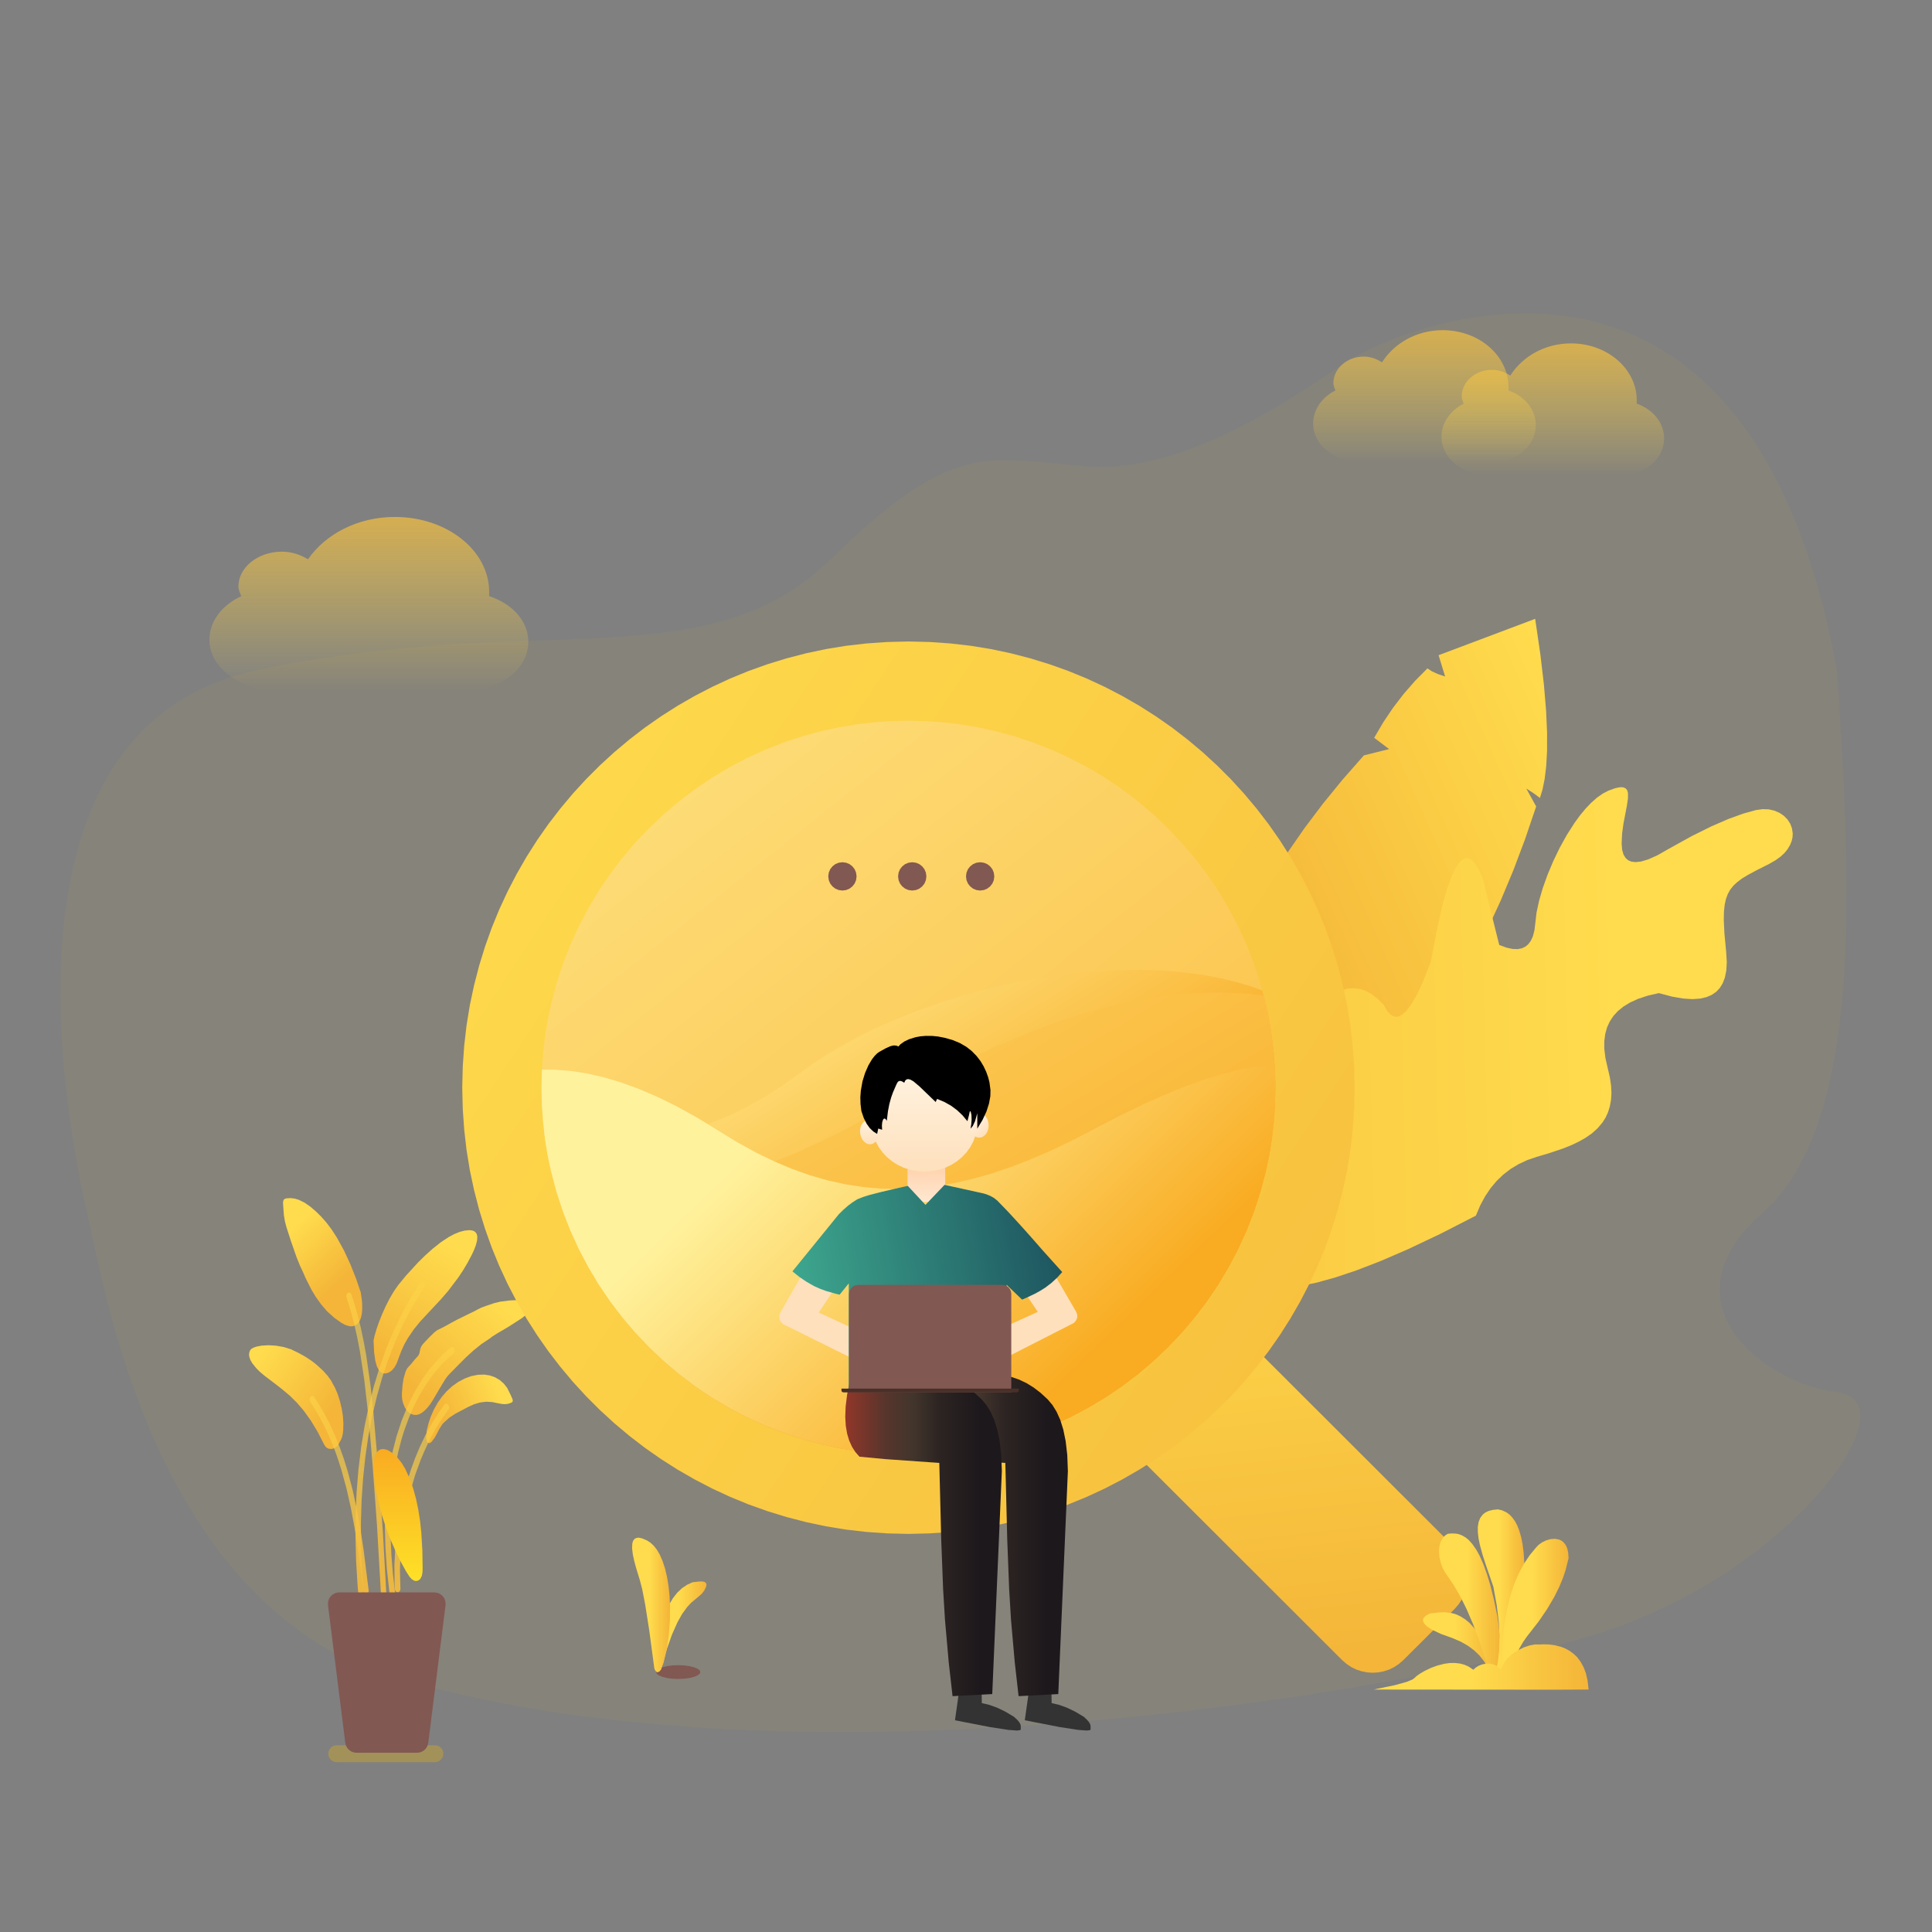 <svg height="1024" legacy-metrics="false" node-id="1" sillyvg="true" template-height="1024" template-width="1024" version="1.1" viewBox="0 0 1024 1024" width="1024" xmlns="http://www.w3.org/2000/svg" xmlns:xlink="http://www.w3.org/1999/xlink"><rect x="0" y="0" width="1024" height="1024" fill="#808080" stroke="none"/><defs node-id="174"><linearGradient gradientUnits="objectBoundingBox" id="linearGradient-1" node-id="5" x1="0.5" x2="0.5" y1="1" y2="-0.415"><stop offset="0" stop-color="#ffdc4d" stop-opacity="0"></stop><stop offset="1" stop-color="#f4b538"></stop></linearGradient><linearGradient gradientUnits="objectBoundingBox" id="linearGradient-2" node-id="8" x1="0.5" x2="0.5" y1="1" y2="-0.415"><stop offset="0" stop-color="#ffdc4d" stop-opacity="0"></stop><stop offset="1" stop-color="#f4b538"></stop></linearGradient><linearGradient gradientUnits="objectBoundingBox" id="linearGradient-3" node-id="11" x1="0.309" x2="0.65" y1="0.122" y2="0.704"><stop offset="0" stop-color="#ffdc4d"></stop><stop offset="1" stop-color="#f4b538"></stop></linearGradient><linearGradient gradientUnits="objectBoundingBox" id="linearGradient-4" node-id="14" x1="0.706" x2="0.331" y1="0.091" y2="1"><stop offset="0" stop-color="#ffdc4d"></stop><stop offset="1" stop-color="#f4b538"></stop></linearGradient><linearGradient gradientUnits="objectBoundingBox" id="linearGradient-5" node-id="17" x1="0.087" x2="0.826" y1="0.122" y2="0.704"><stop offset="0" stop-color="#ffdc4d"></stop><stop offset="1" stop-color="#f4b538"></stop></linearGradient><linearGradient gradientUnits="objectBoundingBox" id="linearGradient-6" node-id="20" x1="0.894" x2="0.177" y1="0.189" y2="0.88"><stop offset="0" stop-color="#ffdc4d"></stop><stop offset="1" stop-color="#f4b538"></stop></linearGradient><linearGradient gradientUnits="objectBoundingBox" id="linearGradient-7" node-id="23" x1="0.894" x2="0.177" y1="0.395" y2="0.628"><stop offset="0" stop-color="#ffdc4d"></stop><stop offset="1" stop-color="#f4b538"></stop></linearGradient><linearGradient gradientUnits="objectBoundingBox" id="linearGradient-8" node-id="26" x1="0.466" x2="0.514" y1="-0.331" y2="1.252"><stop offset="0" stop-color="#ffdc4d" stop-opacity="0.5"></stop><stop offset="1" stop-color="#f4b538"></stop></linearGradient><linearGradient gradientUnits="objectBoundingBox" id="linearGradient-9" node-id="29" x1="0.452" x2="0.519" y1="-0.331" y2="1.252"><stop offset="0" stop-color="#ffdc4d" stop-opacity="0.5"></stop><stop offset="1" stop-color="#f4b538"></stop></linearGradient><linearGradient gradientUnits="objectBoundingBox" id="linearGradient-10" node-id="32" x1="0.403" x2="0.539" y1="-0.331" y2="1.252"><stop offset="0" stop-color="#ffdc4d" stop-opacity="0.5"></stop><stop offset="1" stop-color="#f4b538"></stop></linearGradient><linearGradient gradientUnits="objectBoundingBox" id="linearGradient-11" node-id="35" x1="0.395" x2="0.542" y1="-0.331" y2="1.252"><stop offset="0" stop-color="#ffdc4d" stop-opacity="0.5"></stop><stop offset="1" stop-color="#f4b538"></stop></linearGradient><linearGradient gradientUnits="objectBoundingBox" id="linearGradient-12" node-id="38" x1="0.414" x2="0.534" y1="-0.331" y2="1.252"><stop offset="0" stop-color="#ffdc4d" stop-opacity="0.5"></stop><stop offset="1" stop-color="#f4b538"></stop></linearGradient><linearGradient gradientUnits="objectBoundingBox" id="linearGradient-13" node-id="41" x1="0.5" x2="0.5" y1="0" y2="1"><stop offset="0" stop-color="#f9ab21"></stop><stop offset="1" stop-color="#fee127"></stop></linearGradient><linearGradient gradientUnits="objectBoundingBox" id="linearGradient-14" node-id="44" x1="0.453" x2="0.992" y1="0.997" y2="0.997"><stop offset="0" stop-color="#ffdc4d"></stop><stop offset="1" stop-color="#f4b538"></stop></linearGradient><linearGradient gradientUnits="objectBoundingBox" id="linearGradient-15" node-id="47" x1="0.453" x2="0.992" y1="0.997" y2="0.997"><stop offset="0" stop-color="#ffdc4d"></stop><stop offset="1" stop-color="#f4b538"></stop></linearGradient><linearGradient gradientUnits="objectBoundingBox" id="linearGradient-16" node-id="50" x1="0.958" x2="0.147" y1="0" y2="0.579"><stop offset="0" stop-color="#ffdc4d"></stop><stop offset="1" stop-color="#f4b538"></stop></linearGradient><linearGradient gradientUnits="objectBoundingBox" id="linearGradient-17" node-id="53" x1="0.7" x2="-0.716" y1="0.635" y2="0.665"><stop offset="0" stop-color="#ffdc4d"></stop><stop offset="1" stop-color="#f4b538"></stop></linearGradient><linearGradient gradientUnits="objectBoundingBox" id="linearGradient-18" node-id="56" x1="0.463" x2="0.574" y1="0" y2="1"><stop offset="0" stop-color="#ffdc4d"></stop><stop offset="1" stop-color="#f4b538"></stop></linearGradient><linearGradient gradientUnits="objectBoundingBox" id="linearGradient-19" node-id="59" x1="0" x2="1.511" y1="0" y2="1"><stop offset="0" stop-color="#ffdc4d"></stop><stop offset="1" stop-color="#f4b538"></stop></linearGradient><linearGradient gradientUnits="objectBoundingBox" id="linearGradient-20" node-id="62" x1="-0.376" x2="1.24" y1="-0.513" y2="1.516"><stop offset="0" stop-color="#fff29d"></stop><stop offset="1" stop-color="#f9ab21"></stop></linearGradient><clipPath id="mask-22" node-id="142"><path d="M 389.00 194.50 C 389.00 301.92 301.92 389.00 194.50 389.00 C 87.08 389.00 0.00 301.92 0.00 194.50 C -0.00 87.08 87.08 0.00 194.50 0.00 C 301.92 -0.00 389.00 87.08 389.00 194.50 Z" fill="#000000" fill-rule="evenodd" node-id="297" stroke="none" target-height="389" target-width="389" target-x="0" target-y="0"></path></clipPath><linearGradient gradientUnits="objectBoundingBox" id="linearGradient-23" node-id="66" x1="0.273" x2="0.729" y1="-0.089" y2="0.398"><stop offset="0" stop-color="#fff29d"></stop><stop offset="1" stop-color="#f9ab21"></stop></linearGradient><linearGradient gradientUnits="objectBoundingBox" id="linearGradient-24" node-id="69" x1="-0.554" x2="0.787" y1="-0.533" y2="0.846"><stop offset="0" stop-color="#fff29d"></stop><stop offset="1" stop-color="#f9ab21"></stop></linearGradient><linearGradient gradientUnits="objectBoundingBox" id="linearGradient-25" node-id="72" x1="0.238" x2="0.774" y1="0.327" y2="0.611"><stop offset="0" stop-color="#fff29d"></stop><stop offset="1" stop-color="#f9ab21"></stop></linearGradient><linearGradient gradientUnits="objectBoundingBox" id="linearGradient-26" node-id="75" x1="0.453" x2="0.992" y1="0.997" y2="0.997"><stop offset="0" stop-color="#ffdc4d"></stop><stop offset="1" stop-color="#f4b538"></stop></linearGradient><linearGradient gradientUnits="objectBoundingBox" id="linearGradient-27" node-id="78" x1="0.453" x2="0.992" y1="0.997" y2="0.997"><stop offset="0" stop-color="#ffdc4d"></stop><stop offset="1" stop-color="#f4b538"></stop></linearGradient><linearGradient gradientUnits="objectBoundingBox" id="linearGradient-28" node-id="81" x1="0.453" x2="0.992" y1="0.997" y2="0.997"><stop offset="0" stop-color="#ffdc4d"></stop><stop offset="1" stop-color="#f4b538"></stop></linearGradient><linearGradient gradientUnits="objectBoundingBox" id="linearGradient-29" node-id="84" x1="0.453" x2="0.992" y1="0.997" y2="0.997"><stop offset="0" stop-color="#ffdc4d"></stop><stop offset="1" stop-color="#f4b538"></stop></linearGradient><linearGradient gradientUnits="objectBoundingBox" id="linearGradient-30" node-id="87" x1="0.453" x2="0.992" y1="0.997" y2="0.997"><stop offset="0" stop-color="#ffdc4d"></stop><stop offset="1" stop-color="#f4b538"></stop></linearGradient><linearGradient gradientUnits="objectBoundingBox" id="linearGradient-31" node-id="90" x1="0.863" x2="-0" y1="-0.028" y2="-0.028"><stop offset="0" stop-color="#1d181c"></stop><stop offset="0.3" stop-color="#2c2422"></stop><stop offset="0.5" stop-color="#42352c"></stop><stop offset="0.7" stop-color="#57352c"></stop><stop offset="1" stop-color="#923629"></stop></linearGradient><linearGradient gradientUnits="objectBoundingBox" id="linearGradient-32" node-id="96" x1="0.5" x2="0.5" y1="-0.19" y2="1"><stop offset="0" stop-color="#ffcda5"></stop><stop offset="1" stop-color="#ffe8d1"></stop></linearGradient><linearGradient gradientUnits="objectBoundingBox" id="linearGradient-33" node-id="99" x1="0.5" x2="0.5" y1="0" y2="1"><stop offset="0" stop-color="#fff2df"></stop><stop offset="1" stop-color="#fee0bc"></stop></linearGradient><linearGradient gradientUnits="objectBoundingBox" id="linearGradient-34" node-id="102" x1="0.204" x2="0.644" y1="0.234" y2="1"><stop offset="0" stop-color="#fff2df"></stop><stop offset="1" stop-color="#fee0bc"></stop></linearGradient><linearGradient gradientUnits="objectBoundingBox" id="linearGradient-35" node-id="105" x1="0.5" x2="0.5" y1="0" y2="1"><stop offset="0" stop-color="#fff2df"></stop><stop offset="1" stop-color="#fee0bc"></stop></linearGradient><linearGradient gradientUnits="objectBoundingBox" id="linearGradient-36" node-id="108" x1="-0.087" x2="1.2" y1="0.668" y2="0.5"><stop offset="0" stop-color="#41b093"></stop><stop offset="1" stop-color="#184657"></stop></linearGradient><clipPath id="mask-22_7" node-id="142"><path d="M 676.00 576.50 L 675.77 585.75 L 675.14 594.82 L 674.11 603.73 L 672.69 612.49 L 670.86 621.10 L 668.03 631.78 L 664.64 642.15 L 660.71 652.23 L 656.23 662.04 L 651.20 671.59 L 645.71 680.79 L 639.73 689.64 L 633.27 698.15 L 626.35 706.30 L 619.03 714.03 L 611.30 721.35 L 603.15 728.27 L 594.64 734.73 L 585.79 740.71 L 576.59 746.20 L 567.04 751.23 L 557.23 755.71 L 547.15 759.64 L 536.78 763.03 L 526.10 765.86 L 517.49 767.69 L 508.73 769.11 L 499.82 770.14 L 490.75 770.78 L 481.50 771.00 L 472.25 770.77 L 463.18 770.14 L 454.27 769.11 L 445.51 767.69 L 436.90 765.86 L 426.22 763.03 L 415.85 759.64 L 405.77 755.71 L 395.96 751.23 L 386.41 746.20 L 377.21 740.71 L 368.36 734.73 L 359.85 728.27 L 351.70 721.35 L 343.97 714.03 L 336.65 706.30 L 329.73 698.15 L 323.27 689.64 L 317.29 680.79 L 311.80 671.59 L 306.77 662.04 L 302.29 652.23 L 298.36 642.15 L 294.97 631.78 L 292.14 621.10 L 290.31 612.49 L 288.89 603.73 L 287.86 594.82 L 287.22 585.75 L 287.00 576.50 L 287.22 567.25 L 287.86 558.18 L 288.89 549.27 L 290.31 540.51 L 292.14 531.90 L 294.97 521.22 L 298.36 510.85 L 302.29 500.77 L 306.77 490.96 L 311.80 481.41 L 317.29 472.21 L 323.27 463.36 L 329.73 454.85 L 336.65 446.70 L 343.97 438.97 L 351.70 431.65 L 359.85 424.73 L 368.36 418.27 L 377.21 412.29 L 386.41 406.80 L 395.96 401.77 L 405.77 397.29 L 415.85 393.36 L 426.22 389.97 L 436.90 387.14 L 445.51 385.31 L 454.27 383.89 L 463.18 382.86 L 472.25 382.22 L 481.50 382.00 L 490.75 382.22 L 499.82 382.86 L 508.73 383.89 L 517.49 385.31 L 526.10 387.14 L 536.78 389.97 L 547.15 393.36 L 557.23 397.29 L 567.04 401.77 L 576.59 406.80 L 585.79 412.29 L 594.64 418.27 L 603.15 424.73 L 611.30 431.65 L 619.03 438.97 L 626.35 446.70 L 633.27 454.85 L 639.73 463.36 L 645.71 472.21 L 651.20 481.41 L 656.23 490.96 L 660.71 500.77 L 664.64 510.85 L 668.03 521.22 L 670.86 531.90 L 672.69 540.51 L 674.11 549.27 L 675.14 558.18 L 675.78 567.25 L 676.00 576.50 Z" fill="#000000" fill-rule="evenodd" node-id="297" stroke-linecap="butt" stroke-width="1" target-height="389" target-width="389" target-x="287" target-y="382"></path></clipPath><clipPath id="mask-22_8" node-id="142"><path d="M 676.00 576.50 L 675.77 585.75 L 675.14 594.82 L 674.11 603.73 L 672.69 612.49 L 670.86 621.10 L 668.03 631.78 L 664.64 642.15 L 660.71 652.23 L 656.23 662.04 L 651.20 671.59 L 645.71 680.79 L 639.73 689.64 L 633.27 698.15 L 626.35 706.30 L 619.03 714.03 L 611.30 721.35 L 603.15 728.27 L 594.64 734.73 L 585.79 740.71 L 576.59 746.20 L 567.04 751.23 L 557.23 755.71 L 547.15 759.64 L 536.78 763.03 L 526.10 765.86 L 517.49 767.69 L 508.73 769.11 L 499.82 770.14 L 490.75 770.78 L 481.50 771.00 L 472.25 770.77 L 463.18 770.14 L 454.27 769.11 L 445.51 767.69 L 436.90 765.86 L 426.22 763.03 L 415.85 759.64 L 405.77 755.71 L 395.96 751.23 L 386.41 746.20 L 377.21 740.71 L 368.36 734.73 L 359.85 728.27 L 351.70 721.35 L 343.97 714.03 L 336.65 706.30 L 329.73 698.15 L 323.27 689.64 L 317.29 680.79 L 311.80 671.59 L 306.77 662.04 L 302.29 652.23 L 298.36 642.15 L 294.97 631.78 L 292.14 621.10 L 290.31 612.49 L 288.89 603.73 L 287.86 594.82 L 287.22 585.75 L 287.00 576.50 L 287.22 567.25 L 287.86 558.18 L 288.89 549.27 L 290.31 540.51 L 292.14 531.90 L 294.97 521.22 L 298.36 510.85 L 302.29 500.77 L 306.77 490.96 L 311.80 481.41 L 317.29 472.21 L 323.27 463.36 L 329.73 454.85 L 336.65 446.70 L 343.97 438.97 L 351.70 431.65 L 359.85 424.73 L 368.36 418.27 L 377.21 412.29 L 386.41 406.80 L 395.96 401.77 L 405.77 397.29 L 415.85 393.36 L 426.22 389.97 L 436.90 387.14 L 445.51 385.31 L 454.27 383.89 L 463.18 382.86 L 472.25 382.22 L 481.50 382.00 L 490.75 382.22 L 499.82 382.86 L 508.73 383.89 L 517.49 385.31 L 526.10 387.14 L 536.78 389.97 L 547.15 393.36 L 557.23 397.29 L 567.04 401.77 L 576.59 406.80 L 585.79 412.29 L 594.64 418.27 L 603.15 424.73 L 611.30 431.65 L 619.03 438.97 L 626.35 446.70 L 633.27 454.85 L 639.73 463.36 L 645.71 472.21 L 651.20 481.41 L 656.23 490.96 L 660.71 500.77 L 664.64 510.85 L 668.03 521.22 L 670.86 531.90 L 672.69 540.51 L 674.11 549.27 L 675.14 558.18 L 675.78 567.25 L 676.00 576.50 Z" fill="#000000" fill-rule="evenodd" node-id="297" stroke-linecap="butt" stroke-width="1" target-height="389" target-width="389" target-x="287" target-y="382"></path></clipPath><clipPath id="mask-22_9" node-id="142"><path d="M 676.00 576.50 L 675.77 585.75 L 675.14 594.82 L 674.11 603.73 L 672.69 612.49 L 670.86 621.10 L 668.03 631.78 L 664.64 642.15 L 660.71 652.23 L 656.23 662.04 L 651.20 671.59 L 645.71 680.79 L 639.73 689.64 L 633.27 698.15 L 626.35 706.30 L 619.03 714.03 L 611.30 721.35 L 603.15 728.27 L 594.64 734.73 L 585.79 740.71 L 576.59 746.20 L 567.04 751.23 L 557.23 755.71 L 547.15 759.64 L 536.78 763.03 L 526.10 765.86 L 517.49 767.69 L 508.73 769.11 L 499.82 770.14 L 490.75 770.78 L 481.50 771.00 L 472.25 770.77 L 463.18 770.14 L 454.27 769.11 L 445.51 767.69 L 436.90 765.86 L 426.22 763.03 L 415.85 759.64 L 405.77 755.71 L 395.96 751.23 L 386.41 746.20 L 377.21 740.71 L 368.36 734.73 L 359.85 728.27 L 351.70 721.35 L 343.97 714.03 L 336.65 706.30 L 329.73 698.15 L 323.27 689.64 L 317.29 680.79 L 311.80 671.59 L 306.77 662.04 L 302.29 652.23 L 298.36 642.15 L 294.97 631.78 L 292.14 621.10 L 290.31 612.49 L 288.89 603.73 L 287.86 594.82 L 287.22 585.75 L 287.00 576.50 L 287.22 567.25 L 287.86 558.18 L 288.89 549.27 L 290.31 540.51 L 292.14 531.90 L 294.97 521.22 L 298.36 510.85 L 302.29 500.77 L 306.77 490.96 L 311.80 481.41 L 317.29 472.21 L 323.27 463.36 L 329.73 454.85 L 336.65 446.70 L 343.97 438.97 L 351.70 431.65 L 359.85 424.73 L 368.36 418.27 L 377.21 412.29 L 386.41 406.80 L 395.96 401.77 L 405.77 397.29 L 415.85 393.36 L 426.22 389.97 L 436.90 387.14 L 445.51 385.31 L 454.27 383.89 L 463.18 382.86 L 472.25 382.22 L 481.50 382.00 L 490.75 382.22 L 499.82 382.86 L 508.73 383.89 L 517.49 385.31 L 526.10 387.14 L 536.78 389.97 L 547.15 393.36 L 557.23 397.29 L 567.04 401.77 L 576.59 406.80 L 585.79 412.29 L 594.64 418.27 L 603.15 424.73 L 611.30 431.65 L 619.03 438.97 L 626.35 446.70 L 633.27 454.85 L 639.73 463.36 L 645.71 472.21 L 651.20 481.41 L 656.23 490.96 L 660.71 500.77 L 664.64 510.85 L 668.03 521.22 L 670.86 531.90 L 672.69 540.51 L 674.11 549.27 L 675.14 558.18 L 675.78 567.25 L 676.00 576.50 Z" fill="#000000" fill-rule="evenodd" node-id="297" stroke-linecap="butt" stroke-width="1" target-height="389" target-width="389" target-x="287" target-y="382"></path></clipPath><clipPath id="mask-22_10" node-id="142"><path d="M 676.00 576.50 L 675.77 585.75 L 675.14 594.82 L 674.11 603.73 L 672.69 612.49 L 670.86 621.10 L 668.03 631.78 L 664.64 642.15 L 660.71 652.23 L 656.23 662.04 L 651.20 671.59 L 645.71 680.79 L 639.73 689.64 L 633.27 698.15 L 626.35 706.30 L 619.03 714.03 L 611.30 721.35 L 603.15 728.27 L 594.64 734.73 L 585.79 740.71 L 576.59 746.20 L 567.04 751.23 L 557.23 755.71 L 547.15 759.64 L 536.78 763.03 L 526.10 765.86 L 517.49 767.69 L 508.73 769.11 L 499.82 770.14 L 490.75 770.78 L 481.50 771.00 L 472.25 770.77 L 463.18 770.14 L 454.27 769.11 L 445.51 767.69 L 436.90 765.86 L 426.22 763.03 L 415.85 759.64 L 405.77 755.71 L 395.96 751.23 L 386.41 746.20 L 377.21 740.71 L 368.36 734.73 L 359.85 728.27 L 351.70 721.35 L 343.97 714.03 L 336.65 706.30 L 329.73 698.15 L 323.27 689.64 L 317.29 680.79 L 311.80 671.59 L 306.77 662.04 L 302.29 652.23 L 298.36 642.15 L 294.97 631.78 L 292.14 621.10 L 290.31 612.49 L 288.89 603.73 L 287.86 594.82 L 287.22 585.75 L 287.00 576.50 L 287.22 567.25 L 287.86 558.18 L 288.89 549.27 L 290.31 540.51 L 292.14 531.90 L 294.97 521.22 L 298.36 510.85 L 302.29 500.77 L 306.77 490.96 L 311.80 481.41 L 317.29 472.21 L 323.27 463.36 L 329.73 454.85 L 336.65 446.70 L 343.97 438.97 L 351.70 431.65 L 359.85 424.73 L 368.36 418.27 L 377.21 412.29 L 386.41 406.80 L 395.96 401.77 L 405.77 397.29 L 415.85 393.36 L 426.22 389.97 L 436.90 387.14 L 445.51 385.31 L 454.27 383.89 L 463.18 382.86 L 472.25 382.22 L 481.50 382.00 L 490.75 382.22 L 499.82 382.86 L 508.73 383.89 L 517.49 385.31 L 526.10 387.14 L 536.78 389.97 L 547.15 393.36 L 557.23 397.29 L 567.04 401.77 L 576.59 406.80 L 585.79 412.29 L 594.64 418.27 L 603.15 424.73 L 611.30 431.65 L 619.03 438.97 L 626.35 446.70 L 633.27 454.85 L 639.73 463.36 L 645.71 472.21 L 651.20 481.41 L 656.23 490.96 L 660.71 500.77 L 664.64 510.85 L 668.03 521.22 L 670.86 531.90 L 672.69 540.51 L 674.11 549.27 L 675.14 558.18 L 675.78 567.25 L 676.00 576.50 Z" fill="#000000" fill-rule="evenodd" node-id="297" stroke-linecap="butt" stroke-width="1" target-height="389" target-width="389" target-x="287" target-y="382"></path></clipPath><clipPath id="mask-22_11" node-id="142"><path d="M 676.00 576.50 L 675.77 585.75 L 675.14 594.82 L 674.11 603.73 L 672.69 612.49 L 670.86 621.10 L 668.03 631.78 L 664.64 642.15 L 660.71 652.23 L 656.23 662.04 L 651.20 671.59 L 645.71 680.79 L 639.73 689.64 L 633.27 698.15 L 626.35 706.30 L 619.03 714.03 L 611.30 721.35 L 603.15 728.27 L 594.64 734.73 L 585.79 740.71 L 576.59 746.20 L 567.04 751.23 L 557.23 755.71 L 547.15 759.64 L 536.78 763.03 L 526.10 765.86 L 517.49 767.69 L 508.73 769.11 L 499.82 770.14 L 490.75 770.78 L 481.50 771.00 L 472.25 770.77 L 463.18 770.14 L 454.27 769.11 L 445.51 767.69 L 436.90 765.86 L 426.22 763.03 L 415.85 759.64 L 405.77 755.71 L 395.96 751.23 L 386.41 746.20 L 377.21 740.71 L 368.36 734.73 L 359.85 728.27 L 351.70 721.35 L 343.97 714.03 L 336.65 706.30 L 329.73 698.15 L 323.27 689.64 L 317.29 680.79 L 311.80 671.59 L 306.77 662.04 L 302.29 652.23 L 298.36 642.15 L 294.97 631.78 L 292.14 621.10 L 290.31 612.49 L 288.89 603.73 L 287.86 594.82 L 287.22 585.75 L 287.00 576.50 L 287.22 567.25 L 287.86 558.18 L 288.89 549.27 L 290.31 540.51 L 292.14 531.90 L 294.97 521.22 L 298.36 510.85 L 302.29 500.77 L 306.77 490.96 L 311.80 481.41 L 317.29 472.21 L 323.27 463.36 L 329.73 454.85 L 336.65 446.70 L 343.97 438.97 L 351.70 431.65 L 359.85 424.73 L 368.36 418.27 L 377.21 412.29 L 386.41 406.80 L 395.96 401.77 L 405.77 397.29 L 415.85 393.36 L 426.22 389.97 L 436.90 387.14 L 445.51 385.31 L 454.27 383.89 L 463.18 382.86 L 472.25 382.22 L 481.50 382.00 L 490.75 382.22 L 499.82 382.86 L 508.73 383.89 L 517.49 385.31 L 526.10 387.14 L 536.78 389.97 L 547.15 393.36 L 557.23 397.29 L 567.04 401.77 L 576.59 406.80 L 585.79 412.29 L 594.64 418.27 L 603.15 424.73 L 611.30 431.65 L 619.03 438.97 L 626.35 446.70 L 633.27 454.85 L 639.73 463.36 L 645.71 472.21 L 651.20 481.41 L 656.23 490.96 L 660.71 500.77 L 664.64 510.85 L 668.03 521.22 L 670.86 531.90 L 672.69 540.51 L 674.11 549.27 L 675.14 558.18 L 675.78 567.25 L 676.00 576.50 Z" fill="#000000" fill-rule="evenodd" node-id="297" stroke-linecap="butt" stroke-width="1" target-height="389" target-width="389" target-x="287" target-y="382"></path></clipPath><clipPath id="mask-22_12" node-id="142"><path d="M 676.00 576.50 L 675.77 585.75 L 675.14 594.82 L 674.11 603.73 L 672.69 612.49 L 670.86 621.10 L 668.03 631.78 L 664.64 642.15 L 660.71 652.23 L 656.23 662.04 L 651.20 671.59 L 645.71 680.79 L 639.73 689.64 L 633.27 698.15 L 626.35 706.30 L 619.03 714.03 L 611.30 721.35 L 603.15 728.27 L 594.64 734.73 L 585.79 740.71 L 576.59 746.20 L 567.04 751.23 L 557.23 755.71 L 547.15 759.64 L 536.78 763.03 L 526.10 765.86 L 517.49 767.69 L 508.73 769.11 L 499.82 770.14 L 490.75 770.78 L 481.50 771.00 L 472.25 770.77 L 463.18 770.14 L 454.27 769.11 L 445.51 767.69 L 436.90 765.86 L 426.22 763.03 L 415.85 759.64 L 405.77 755.71 L 395.96 751.23 L 386.41 746.20 L 377.21 740.71 L 368.36 734.73 L 359.85 728.27 L 351.70 721.35 L 343.97 714.03 L 336.65 706.30 L 329.73 698.15 L 323.27 689.64 L 317.29 680.79 L 311.80 671.59 L 306.77 662.04 L 302.29 652.23 L 298.36 642.15 L 294.97 631.78 L 292.14 621.10 L 290.31 612.49 L 288.89 603.73 L 287.86 594.82 L 287.22 585.75 L 287.00 576.50 L 287.22 567.25 L 287.86 558.18 L 288.89 549.27 L 290.31 540.51 L 292.14 531.90 L 294.97 521.22 L 298.36 510.85 L 302.29 500.77 L 306.77 490.96 L 311.80 481.41 L 317.29 472.21 L 323.27 463.36 L 329.73 454.85 L 336.65 446.70 L 343.97 438.97 L 351.70 431.65 L 359.85 424.73 L 368.36 418.27 L 377.21 412.29 L 386.41 406.80 L 395.96 401.77 L 405.77 397.29 L 415.85 393.36 L 426.22 389.97 L 436.90 387.14 L 445.51 385.31 L 454.27 383.89 L 463.18 382.86 L 472.25 382.22 L 481.50 382.00 L 490.75 382.22 L 499.82 382.86 L 508.73 383.89 L 517.49 385.31 L 526.10 387.14 L 536.78 389.97 L 547.15 393.36 L 557.23 397.29 L 567.04 401.77 L 576.59 406.80 L 585.79 412.29 L 594.64 418.27 L 603.15 424.73 L 611.30 431.65 L 619.03 438.97 L 626.35 446.70 L 633.27 454.85 L 639.73 463.36 L 645.71 472.21 L 651.20 481.41 L 656.23 490.96 L 660.71 500.77 L 664.64 510.85 L 668.03 521.22 L 670.86 531.90 L 672.69 540.51 L 674.11 549.27 L 675.14 558.18 L 675.78 567.25 L 676.00 576.50 Z" fill="#000000" fill-rule="evenodd" node-id="297" stroke-linecap="butt" stroke-width="1" target-height="389" target-width="389" target-x="287" target-y="382"></path></clipPath></defs><path d="M 0.00 0.00 L 1024.00 0.00 L 1024.00 1024.00 L 0.00 1024.00 Z" fill="none" id="矩形" node-id="112" stroke="none" target-height="1024" target-width="1024" target-x="0" target-y="0"></path><g node-id="457"><path d="M 47.68 650.05 C 39.55 614.98 -13.39 386.58 136.30 355.17 C 286.00 323.77 374.43 360.35 440.20 296.40 C 505.98 232.46 522.38 242.95 576.41 247.18 C 630.43 251.41 693.04 205.25 714.08 191.39 C 735.12 177.52 925.09 88.31 973.65 355.17 C 981.33 470.55 987.71 595.72 933.97 643.13 C 880.23 690.54 934.95 733.12 973.65 737.85 C 1012.35 742.58 955.56 823.59 866.17 858.96 C 806.73 885.62 422.28 962.05 192.05 883.48 C 80.88 835.88 55.82 685.12 47.68 650.05 Z" fill="#f1bc01" fill-opacity="0.05" fill-rule="evenodd" group-id="1" id="路径-58" node-id="113" stroke-linecap="butt" stroke-opacity="0.05" stroke-width="1" target-height="751.959" target-width="953.953" target-x="32.04" target-y="166.012"></path></g><path d="M 280.00 340.12 C 280.00 354.50 265.40 366.00 246.97 366.00 L 144.80 366.00 C 126.36 364.85 111.00 353.93 111.00 338.98 C 111.00 329.20 117.91 320.57 127.90 315.98 C 127.13 314.25 126.36 312.52 126.36 310.80 C 126.36 301.02 136.35 292.40 149.41 292.40 C 154.79 292.40 159.40 294.12 163.24 296.43 C 172.45 283.20 189.35 274.00 209.33 274.00 C 236.98 274.00 259.26 291.82 259.26 313.68 L 259.26 315.98 C 271.55 320.00 280.00 329.20 280.00 340.12 Z" fill="url(#linearGradient-1)" fill-rule="evenodd" id="路径" node-id="114" stroke="none" target-height="92" target-width="169" target-x="111" target-y="274"></path><path d="M 814.00 225.31 C 814.00 236.25 803.81 245.00 790.94 245.00 L 719.60 245.00 C 706.73 244.12 696.00 235.81 696.00 224.44 C 696.00 217.00 700.83 210.44 707.80 206.94 C 707.26 205.62 706.73 204.31 706.73 203.00 C 706.73 195.56 713.70 189.00 722.82 189.00 C 726.57 189.00 729.79 190.31 732.47 192.06 C 738.91 182.00 750.71 175.00 764.65 175.00 C 783.96 175.00 799.52 188.56 799.52 205.19 L 799.52 206.94 C 808.10 210.00 814.00 217.00 814.00 225.31 Z" fill="url(#linearGradient-2)" fill-rule="evenodd" id="路径" node-id="115" stroke="none" target-height="70" target-width="118" target-x="696" target-y="175"></path><path d="M 882.00 232.31 C 882.00 243.25 871.81 252.00 858.94 252.00 L 787.60 252.00 C 774.73 251.12 764.00 242.81 764.00 231.44 C 764.00 224.00 768.83 217.44 775.80 213.94 C 775.26 212.62 774.73 211.31 774.73 210.00 C 774.73 202.56 781.70 196.00 790.82 196.00 C 794.57 196.00 797.79 197.31 800.47 199.06 C 806.91 189.00 818.71 182.00 832.65 182.00 C 851.96 182.00 867.52 195.56 867.52 212.19 L 867.52 213.94 C 876.10 217.00 882.00 224.00 882.00 232.31 Z" fill="url(#linearGradient-2)" fill-rule="evenodd" id="路径备份" node-id="116" stroke="none" target-height="70" target-width="118" target-x="764" target-y="182"></path><path d="M 160.79 674.66 L 158.95 670.73 L 157.16 666.29 L 154.09 657.46 L 151.76 650.21 L 151.00 647.31 L 150.48 644.14 L 150.01 637.86 L 150.05 636.79 L 150.38 635.88 L 151.01 635.37 L 151.76 635.16 L 153.99 635.01 L 156.16 635.26 L 158.32 635.91 L 161.41 637.43 L 164.46 639.54 L 167.33 641.99 L 170.06 644.66 L 173.01 647.98 L 175.87 651.78 L 178.63 656.07 L 182.35 662.84 L 185.72 670.13 L 188.69 677.61 L 191.20 684.96 L 191.76 688.73 L 191.95 691.04 L 191.99 693.53 L 191.82 696.01 L 191.38 698.25 L 190.59 700.25 L 189.43 701.73 L 188.11 702.58 L 186.77 702.97 L 185.37 702.95 L 183.25 702.35 L 181.06 701.23 L 177.13 698.42 L 173.43 695.08 L 170.20 691.35 L 167.38 687.38 L 165.13 683.66 L 161.97 677.42 L 160.79 674.66 Z" fill="url(#linearGradient-3)" fill-rule="evenodd" group-id="2" id="路径" node-id="118" stroke-linecap="butt" stroke-width="1" target-height="67.961" target-width="41.987" target-x="150.007" target-y="635.013"></path><path d="M 205.95 727.53 L 207.64 726.42 L 209.08 724.73 L 210.21 722.70 L 211.07 720.44 L 212.60 716.28 L 214.30 712.55 L 216.18 709.21 L 219.40 704.50 L 222.86 700.25 L 230.28 692.30 L 233.99 688.33 L 237.61 684.12 L 242.94 677.05 L 245.41 673.34 L 247.74 669.43 L 250.09 665.01 L 251.25 662.51 L 252.20 660.03 L 252.84 657.58 L 252.99 655.54 L 252.77 654.30 L 252.24 653.34 L 251.38 652.59 L 250.30 652.17 L 248.67 652.01 L 246.28 652.24 L 243.64 652.93 L 240.86 654.04 L 237.90 655.61 L 233.65 658.42 L 229.37 661.81 L 225.27 665.48 L 221.50 669.20 L 215.12 676.17 L 211.07 681.10 L 208.75 684.43 L 206.47 688.31 L 204.39 692.39 L 202.53 696.54 L 200.88 700.69 L 199.59 704.38 L 198.56 707.89 L 198.00 710.41 L 198.28 716.76 L 198.91 721.22 L 199.76 724.23 L 200.76 726.16 L 201.83 727.31 L 203.00 727.88 L 204.34 727.98 L 205.95 727.53 Z" fill="url(#linearGradient-4)" fill-rule="evenodd" group-id="2" id="路径" node-id="119" stroke-linecap="butt" stroke-width="1" target-height="75.972" target-width="54.989" target-x="198" target-y="652.005"></path><path d="M 171.80 765.63 L 172.53 766.75 L 173.34 767.46 L 174.25 767.86 L 175.75 767.98 L 177.21 767.58 L 178.48 766.75 L 179.36 765.63 L 180.81 762.92 L 181.31 761.66 L 181.70 759.93 L 181.91 757.87 L 182.00 754.48 L 181.77 750.67 L 181.13 746.59 L 180.16 742.57 L 178.99 738.93 L 177.58 735.58 L 176.26 733.23 L 175.57 731.88 L 173.73 729.30 L 171.32 726.58 L 167.71 723.26 L 165.02 721.18 L 161.82 719.08 L 158.03 716.98 L 154.25 715.16 L 150.25 713.92 L 146.16 713.22 L 142.35 713.00 L 138.72 713.20 L 135.94 713.73 L 134.22 714.34 L 133.17 714.98 L 132.59 715.63 L 132.14 716.83 L 131.99 717.99 L 132.14 719.16 L 132.74 720.87 L 133.67 722.47 L 135.72 725.06 L 137.73 727.09 L 140.10 729.09 L 145.90 733.50 L 149.33 736.17 L 153.59 739.73 L 157.41 743.50 L 161.15 747.90 L 164.80 753.01 L 168.35 758.90 L 171.80 765.63 Z" fill="url(#linearGradient-5)" fill-rule="evenodd" group-id="2" id="路径" node-id="120" stroke-linecap="butt" stroke-width="1" target-height="54.977" target-width="50.009" target-x="131.991" target-y="713"></path><path d="M 247.18 697.03 L 251.34 695.01 L 253.43 693.90 L 254.95 693.14 L 257.38 692.22 L 262.22 690.60 L 265.20 689.90 L 270.19 689.27 L 275.75 689.00 L 278.39 689.09 L 280.44 689.35 L 282.13 689.91 L 282.84 690.60 L 282.97 691.66 L 282.60 692.88 L 281.56 694.38 L 279.44 696.44 L 276.40 698.78 L 269.58 703.17 L 263.27 706.90 L 260.79 708.48 L 259.69 709.36 L 255.14 712.39 L 250.86 715.85 L 246.87 719.51 L 243.51 722.86 L 238.39 728.08 L 237.18 729.41 L 235.98 731.06 L 233.76 734.70 L 231.72 738.18 L 229.22 742.41 L 227.98 744.31 L 226.42 746.26 L 225.15 747.56 L 223.81 748.66 L 222.35 749.51 L 220.83 749.95 L 219.05 749.87 L 217.32 749.15 L 215.84 747.89 L 214.64 746.11 L 213.71 743.88 L 213.23 742.03 L 213.02 740.20 L 213.03 738.33 L 213.37 734.01 L 213.90 730.64 L 214.99 726.90 L 215.77 725.30 L 216.56 724.38 L 217.88 722.97 L 219.52 720.95 L 220.83 719.50 L 221.80 718.38 L 222.27 717.31 L 222.77 714.96 L 223.18 713.79 L 224.05 712.49 L 225.46 710.96 L 227.79 708.54 L 230.17 706.22 L 231.72 705.02 L 234.95 703.44 L 239.15 701.12 L 242.34 699.41 L 247.18 697.03 Z" fill="url(#linearGradient-6)" fill-rule="evenodd" group-id="2" id="路径" node-id="121" stroke-linecap="butt" stroke-width="1" target-height="60.953" target-width="69.954" target-x="213.018" target-y="689"></path><path d="M 235.08 754.16 L 238.06 751.47 L 241.28 749.32 L 248.11 745.71 L 251.31 744.27 L 254.48 743.34 L 257.70 742.94 L 260.89 743.13 L 264.24 743.82 L 265.93 744.12 L 267.61 744.24 L 269.28 744.06 L 270.97 743.47 L 271.45 743.16 L 271.76 742.72 L 271.78 742.17 L 271.55 741.34 L 270.77 739.61 L 270.10 738.21 L 268.80 735.59 L 267.04 733.35 L 264.90 731.47 L 262.44 730.02 L 259.74 729.05 L 256.83 728.57 L 253.33 728.65 L 249.75 729.37 L 246.27 730.65 L 242.86 732.46 L 239.68 734.72 L 236.75 737.39 L 234.15 740.40 L 231.89 743.63 L 229.96 747.10 L 228.36 750.74 L 227.11 754.43 L 226.19 758.18 L 225.87 761.27 L 226.00 762.80 L 226.38 764.16 L 226.84 764.75 L 227.54 764.93 L 228.18 764.66 L 228.76 764.15 L 230.36 762.05 L 231.65 759.71 L 232.89 757.32 L 234.31 755.08 L 235.08 754.16 Z" fill="url(#linearGradient-7)" fill-rule="evenodd" group-id="2" id="路径" node-id="122" stroke-linecap="butt" stroke-width="1" target-height="36.368" target-width="45.913" target-x="225.868" target-y="728.565"></path><path d="M 190.77 716.29 L 193.04 731.16 L 194.77 746.19 L 196.23 761.68 L 197.53 777.20 L 199.83 808.79 L 201.67 840.63 L 201.87 844.67 L 201.99 845.41 L 202.27 846.00 L 202.70 846.43 L 203.26 846.60 L 203.79 846.48 L 204.30 846.08 L 204.64 845.51 L 204.76 844.78 L 202.97 812.62 L 200.67 780.33 L 197.94 748.80 L 196.30 733.75 L 194.18 718.84 L 192.84 711.37 L 191.29 703.97 L 189.49 696.66 L 187.41 689.51 L 186.25 686.01 L 185.90 685.43 L 185.40 685.12 L 184.84 685.06 L 184.30 685.26 L 183.85 685.75 L 183.60 686.39 L 183.55 687.09 L 183.70 687.81 L 185.87 694.73 L 187.75 701.82 L 189.37 709.01 L 190.77 716.29 Z" fill="url(#linearGradient-8)" fill-rule="evenodd" group-id="2" id="路径" node-id="123" stroke-linecap="butt" stroke-width="1" target-height="161.546" target-width="21.208" target-x="183.553" target-y="685.058"></path><path d="M 208.52 705.73 L 204.61 715.16 L 201.14 724.90 L 198.08 734.96 L 195.43 745.41 L 193.21 756.04 L 191.44 766.86 L 189.99 778.83 L 189.00 790.86 L 188.49 802.97 L 188.42 815.11 L 188.74 827.21 L 189.46 839.28 L 189.81 843.67 L 190.03 844.36 L 190.45 844.83 L 191.00 845.08 L 191.55 845.06 L 192.08 844.74 L 192.43 844.20 L 192.61 843.53 L 192.63 842.77 L 191.81 831.00 L 191.37 819.19 L 191.30 807.35 L 191.64 795.50 L 192.43 783.72 L 193.66 771.98 L 195.26 761.12 L 197.31 750.43 L 199.80 739.91 L 202.60 730.07 L 205.81 720.53 L 209.42 711.26 L 213.52 702.17 L 218.02 693.53 L 222.93 685.32 L 224.89 682.35 L 225.20 681.72 L 225.34 681.02 L 225.27 680.32 L 224.97 679.67 L 224.51 679.26 L 223.96 679.09 L 223.41 679.18 L 222.93 679.60 L 217.72 687.84 L 212.91 696.54 L 208.52 705.73 Z" fill="url(#linearGradient-9)" fill-rule="evenodd" group-id="2" id="路径" node-id="124" stroke-linecap="butt" stroke-width="1" target-height="165.996" target-width="36.919" target-x="188.418" target-y="679.088"></path><path d="M 223.70 731.19 L 219.63 738.00 L 216.03 745.26 L 212.88 753.00 L 210.16 761.31 L 207.96 769.87 L 206.27 778.71 L 204.94 789.10 L 204.19 799.57 L 204.00 810.13 L 204.32 820.72 L 205.03 831.26 L 206.15 841.74 L 206.64 845.62 L 206.88 846.30 L 207.32 846.75 L 207.89 846.98 L 208.44 846.94 L 208.96 846.60 L 209.31 846.05 L 209.47 845.38 L 209.46 844.62 L 208.27 834.46 L 207.45 824.24 L 206.99 813.94 L 206.94 806.28 L 207.17 798.62 L 207.69 790.99 L 208.54 783.44 L 209.67 776.35 L 211.12 769.38 L 212.65 763.47 L 213.52 760.51 L 214.41 757.75 L 216.52 752.00 L 218.88 746.46 L 221.50 741.12 L 222.94 738.50 L 224.25 736.26 L 227.42 731.44 L 230.80 726.98 L 234.46 722.84 L 238.26 719.21 L 240.28 717.51 L 240.70 717.02 L 240.95 716.36 L 240.99 715.64 L 240.81 714.93 L 240.41 714.38 L 239.91 714.07 L 239.35 714.01 L 238.80 714.26 L 234.69 717.87 L 230.81 721.88 L 227.14 726.31 L 223.70 731.19 Z" fill="url(#linearGradient-10)" fill-rule="evenodd" group-id="2" id="路径" node-id="125" stroke-linecap="butt" stroke-width="1" target-height="132.971" target-width="36.986" target-x="204.004" target-y="714.012"></path><path d="M 225.39 760.85 L 222.61 766.65 L 220.08 772.67 L 217.81 778.90 L 215.76 785.35 L 213.98 791.94 L 212.45 798.67 L 210.70 808.91 L 209.55 819.31 L 209.04 829.46 L 209.14 839.63 L 209.25 842.10 L 209.40 842.83 L 209.70 843.44 L 210.17 843.86 L 210.74 844.00 L 211.29 843.84 L 211.79 843.43 L 212.13 842.85 L 212.23 842.10 L 211.98 832.03 L 212.34 821.97 L 212.74 816.89 L 212.86 815.68 L 212.89 815.38 L 212.87 815.60 L 212.89 815.43 L 212.97 814.67 L 213.79 808.41 L 214.83 802.20 L 217.00 792.34 L 219.74 782.76 L 219.92 782.19 L 220.01 781.91 L 220.07 781.74 L 220.05 781.78 L 220.04 781.83 L 220.09 781.66 L 220.19 781.38 L 220.40 780.74 L 222.95 773.83 L 224.84 769.33 L 226.87 764.94 L 229.06 760.67 L 231.37 756.54 L 231.94 755.58 L 232.02 755.45 L 231.93 755.60 L 232.08 755.36 L 232.41 754.83 L 233.64 752.88 L 237.57 747.22 L 237.88 746.61 L 238.00 745.88 L 237.90 745.15 L 237.57 744.54 L 237.07 744.14 L 236.52 744.00 L 235.97 744.12 L 235.47 744.54 L 231.87 749.68 L 228.51 755.11 L 225.39 760.85 Z" fill="url(#linearGradient-11)" fill-rule="evenodd" group-id="2" id="路径" node-id="126" stroke-linecap="butt" stroke-width="1" target-height="99.998" target-width="28.963" target-x="209.036" target-y="744"></path><path d="M 165.18 744.14 L 165.52 744.67 L 165.65 744.86 L 165.70 744.94 L 165.75 745.02 L 167.04 747.08 L 169.53 751.35 L 171.81 755.69 L 173.94 760.18 L 175.92 764.78 L 177.76 769.50 L 177.95 770.03 L 178.01 770.18 L 177.95 770.04 L 178.06 770.34 L 179.33 774.00 L 180.86 778.80 L 183.60 788.75 L 185.90 798.91 L 187.85 809.28 L 189.51 819.75 L 190.06 823.62 L 190.15 824.29 L 190.21 824.72 L 190.90 830.02 L 192.18 840.54 L 192.48 843.15 L 192.65 843.87 L 192.96 844.46 L 193.43 844.87 L 194.00 844.98 L 194.53 844.80 L 195.02 844.37 L 195.34 843.78 L 195.41 843.04 L 192.69 821.33 L 191.08 810.76 L 189.19 800.27 L 186.96 789.98 L 184.31 779.89 L 182.24 773.21 L 179.93 766.71 L 177.37 760.37 L 174.53 754.21 L 171.42 748.35 L 168.05 742.76 L 166.51 740.43 L 166.03 740.02 L 165.46 739.92 L 164.89 740.09 L 164.43 740.51 L 164.14 741.17 L 164.07 741.85 L 164.20 742.53 L 164.52 743.17 L 165.18 744.14 Z" fill="url(#linearGradient-12)" fill-rule="evenodd" group-id="2" id="路径" node-id="127" stroke-linecap="butt" stroke-width="1" target-height="105.058" target-width="31.345" target-x="164.066" target-y="739.92"></path><path d="M 209.95 822.74 L 212.65 828.19 L 215.31 833.00 L 217.14 835.80 L 218.19 836.95 L 219.29 837.71 L 220.52 838.00 L 221.75 837.69 L 222.78 836.83 L 223.59 835.24 L 223.93 833.35 L 224.00 831.30 L 223.86 821.83 L 223.31 812.44 L 222.65 806.21 L 221.71 800.19 L 220.50 794.38 L 218.92 788.68 L 216.98 783.34 L 214.68 778.34 L 212.87 775.36 L 210.74 772.69 L 208.35 770.42 L 206.03 768.87 L 204.39 768.21 L 202.95 768.01 L 201.64 768.21 L 200.52 768.84 L 199.53 770.04 L 198.66 772.03 L 198.21 774.20 L 198.01 777.32 L 198.19 781.66 L 199.10 788.81 L 200.54 795.99 L 202.42 803.07 L 204.66 809.92 L 207.23 816.57 L 209.95 822.74 Z" fill="url(#linearGradient-13)" fill-rule="evenodd" group-id="2" id="路径" node-id="128" stroke-linecap="butt" stroke-width="1" target-height="69.991" target-width="25.99" target-x="198.008" target-y="768.009"></path><path d="M 178.50 925.00 L 230.50 925.00 L 231.72 925.17 L 232.77 925.61 L 233.68 926.32 L 234.39 927.23 L 234.83 928.28 L 235.00 929.50 L 235.00 929.50 L 234.83 930.72 L 234.39 931.77 L 233.68 932.68 L 232.77 933.39 L 231.72 933.83 L 230.50 934.00 L 178.50 934.00 L 177.28 933.83 L 176.23 933.39 L 175.32 932.68 L 174.61 931.77 L 174.17 930.72 L 174.00 929.50 L 174.00 929.50 L 174.17 928.28 L 174.61 927.23 L 175.32 926.32 L 176.23 925.61 L 177.28 925.17 L 178.50 925.00 Z" fill="#f1bc01" fill-opacity="0.3" fill-rule="evenodd" group-id="2,8" id="矩形" node-id="129" stroke-linecap="butt" stroke-opacity="0.3" stroke-width="1" target-height="9" target-width="61" target-x="174" target-y="925"></path><path d="M 179.80 844.00 L 230.20 844.00 L 231.83 844.23 L 233.23 844.81 L 234.44 845.76 L 235.39 846.97 L 235.97 848.37 L 236.20 850.00 L 236.15 850.75 L 226.99 923.75 L 226.62 925.20 L 225.96 926.44 L 225.01 927.50 L 223.84 928.31 L 222.53 928.81 L 221.04 929.00 L 188.96 929.00 L 187.47 928.81 L 186.16 928.31 L 184.99 927.50 L 184.04 926.44 L 183.38 925.20 L 183.01 923.75 L 173.85 850.75 L 173.87 849.10 L 174.28 847.64 L 175.06 846.32 L 176.15 845.23 L 177.47 844.48 L 179.05 844.05 L 179.80 844.00 Z" fill="#825852" fill-rule="evenodd" group-id="2" id="矩形" node-id="130" stroke-linecap="butt" stroke-width="1" target-height="85" target-width="62.353" target-x="173.847" target-y="844"></path><path d="M 371.16 886.23 L 371.00 886.83 L 370.51 887.43 L 369.57 888.07 L 367.85 888.77 L 365.37 889.38 L 362.66 889.74 L 359.47 889.88 L 356.29 889.74 L 353.57 889.38 L 351.09 888.77 L 349.38 888.07 L 348.43 887.43 L 347.95 886.83 L 347.78 886.23 L 347.95 885.63 L 348.43 885.02 L 349.38 884.38 L 351.09 883.68 L 353.57 883.07 L 356.29 882.71 L 359.47 882.57 L 362.66 882.71 L 365.37 883.07 L 367.85 883.68 L 369.57 884.38 L 370.51 885.02 L 371.00 885.63 L 371.16 886.23 Z" fill="#825852" fill-rule="evenodd" group-id="3" id="椭圆形" node-id="132" stroke-linecap="butt" stroke-width="1" target-height="7.305" target-width="23.377" target-x="347.784" target-y="882.575"></path><path d="M 347.06 884.80 L 347.88 875.47 L 349.09 867.58 L 350.61 860.96 L 352.40 855.44 L 354.41 850.88 L 356.60 847.16 L 358.95 844.16 L 361.47 841.78 L 364.17 839.96 L 367.07 838.64 L 370.49 838.24 L 372.07 838.20 L 373.24 838.39 L 374.10 838.89 L 374.45 839.78 L 374.27 840.97 L 373.25 843.09 L 372.01 844.67 L 370.42 846.08 L 366.43 849.40 L 364.24 851.75 L 361.57 855.40 L 359.08 859.81 L 356.14 866.42 L 353.45 874.04 L 350.41 884.78 L 349.68 885.72 L 348.97 886.00 L 348.15 885.77 L 347.06 884.80 Z" fill="url(#linearGradient-14)" fill-rule="evenodd" group-id="3" id="路径-42" node-id="133" stroke-linecap="butt" stroke-width="1" target-height="47.8" target-width="27.388" target-x="347.063" target-y="838.204"></path><path d="M 346.84 884.46 L 344.11 864.11 L 341.99 850.64 L 340.38 842.31 L 339.17 837.63 L 337.16 831.08 L 336.19 827.48 L 335.44 824.05 L 335.03 820.73 L 335.12 818.18 L 335.53 816.69 L 336.25 815.72 L 337.29 815.13 L 338.51 814.99 L 340.35 815.37 L 343.06 816.54 L 344.88 817.76 L 346.58 819.35 L 348.16 821.36 L 349.63 823.86 L 351.17 827.35 L 352.50 831.38 L 353.59 836.04 L 354.35 840.75 L 354.87 845.74 L 355.13 851.03 L 355.06 858.94 L 354.45 866.77 L 353.31 874.40 L 351.74 881.20 L 350.48 884.28 L 349.53 885.76 L 348.81 886.30 L 348.21 886.30 L 347.58 885.81 L 346.84 884.46 Z" fill="url(#linearGradient-15)" fill-rule="evenodd" group-id="3" id="路径-41" node-id="134" stroke-linecap="butt" stroke-width="1" target-height="71.31" target-width="20.106" target-x="335.027" target-y="814.994"></path><path d="M 813.67 328.00 L 816.41 346.72 L 818.30 362.83 L 819.46 376.59 L 819.98 388.26 L 819.97 398.07 L 819.51 406.24 L 818.68 412.98 L 817.56 418.49 L 816.20 422.93 L 812.82 420.42 L 808.97 417.95 L 814.20 427.45 L 808.28 444.88 L 802.04 461.44 L 795.47 477.16 L 788.60 492.09 L 781.43 506.25 L 773.97 519.67 L 766.22 532.38 L 758.18 544.42 L 749.87 555.80 L 741.28 566.55 L 732.41 576.69 L 723.26 586.25 L 713.82 595.24 L 704.09 603.68 L 695.93 609.14 L 685.61 616.10 L 679.95 619.65 L 674.09 623.01 L 668.11 625.99 L 662.33 628.33 L 658.41 629.52 L 654.74 630.25 L 651.29 630.53 L 647.88 630.31 L 644.79 629.49 L 641.93 628.08 L 640.06 626.66 L 638.32 624.80 L 636.70 622.41 L 635.22 619.43 L 634.15 616.44 L 633.25 612.79 L 632.55 608.37 L 632.11 603.05 L 632.02 596.17 L 632.47 587.71 L 633.57 577.41 L 635.55 564.73 L 638.16 552.10 L 641.39 539.51 L 645.26 526.95 L 649.77 514.41 L 654.95 501.86 L 660.81 489.31 L 667.37 476.74 L 674.66 464.14 L 682.69 451.50 L 691.50 438.80 L 701.11 426.06 L 711.56 413.25 L 722.88 400.37 L 736.26 397.03 L 728.34 391.04 L 733.13 382.88 L 738.34 375.14 L 743.97 367.80 L 750.04 360.84 L 756.56 354.26 L 758.85 355.76 L 761.92 357.20 L 765.94 358.56 L 762.48 347.27 L 813.67 328.00 Z" fill="url(#linearGradient-16)" fill-rule="evenodd" group-id="4" id="路径-78" node-id="136" stroke-linecap="butt" stroke-width="1" target-height="302.534" target-width="187.962" target-x="632.02" target-y="328"></path><path d="M 879.25 526.37 L 886.28 528.24 L 892.16 529.25 L 897.05 529.56 L 901.12 529.27 L 904.49 528.50 L 907.29 527.30 L 909.61 525.69 L 911.52 523.67 L 913.06 521.18 L 914.22 518.14 L 914.97 514.44 L 915.23 509.93 L 914.90 504.47 L 913.98 494.78 L 913.64 487.66 L 913.73 483.18 L 914.11 479.56 L 914.74 476.66 L 915.74 473.90 L 917.07 471.50 L 918.74 469.41 L 920.71 467.58 L 923.17 465.72 L 926.20 463.85 L 931.16 461.18 L 937.67 457.90 L 941.05 455.96 L 943.73 454.03 L 945.82 452.09 L 947.40 450.16 L 948.73 447.93 L 949.61 445.81 L 950.08 443.75 L 950.18 441.73 L 949.79 439.04 L 948.87 436.59 L 947.39 434.32 L 945.48 432.38 L 943.17 430.82 L 940.39 429.63 L 937.45 428.97 L 934.20 428.87 L 930.56 429.38 L 923.88 431.25 L 916.10 434.07 L 907.07 437.98 L 896.63 443.16 L 884.63 449.81 L 878.43 453.33 L 873.58 455.50 L 869.81 456.62 L 866.91 456.94 L 864.67 456.68 L 862.93 455.93 L 861.56 454.71 L 860.50 452.96 L 859.78 450.49 L 859.49 447.10 L 859.76 441.65 L 860.48 436.45 L 862.26 427.15 L 862.86 423.15 L 862.86 420.37 L 862.44 418.82 L 861.60 417.83 L 860.27 417.28 L 858.71 417.23 L 856.24 417.72 L 852.50 419.06 L 849.55 420.59 L 846.50 422.71 L 843.33 425.51 L 840.41 428.58 L 837.48 432.11 L 834.55 436.12 L 830.50 442.45 L 826.68 449.33 L 823.25 456.44 L 820.26 463.56 L 817.70 470.69 L 815.79 477.23 L 814.41 483.59 L 813.80 488.79 L 813.31 492.99 L 812.47 496.23 L 811.35 498.67 L 809.99 500.49 L 808.40 501.79 L 806.55 502.64 L 804.35 503.05 L 801.71 502.96 L 798.51 502.28 L 794.63 500.85 L 785.81 465.47 L 783.72 460.81 L 781.87 457.80 L 780.24 456.01 L 778.80 455.09 L 777.46 454.80 L 776.13 455.05 L 774.70 455.92 L 773.10 457.62 L 771.28 460.51 L 769.22 464.99 L 766.90 471.56 L 764.31 480.80 L 761.46 493.35 L 758.34 509.90 L 754.29 520.17 L 750.82 527.52 L 747.87 532.55 L 745.38 535.79 L 743.27 537.71 L 741.47 538.67 L 739.86 538.92 L 738.33 538.57 L 736.78 537.55 L 735.14 535.64 L 733.39 532.52 L 730.07 529.21 L 726.88 526.79 L 723.78 525.13 L 720.73 524.12 L 717.68 523.71 L 714.58 523.89 L 711.36 524.67 L 707.98 526.14 L 704.38 528.39 L 700.52 531.57 L 696.36 535.84 L 691.86 541.39 L 687.00 548.42 L 681.76 557.19 L 676.10 567.92 L 670.00 580.90 L 663.44 596.40 L 656.39 614.74 L 652.77 625.39 L 650.19 634.65 L 648.52 642.67 L 647.62 649.60 L 647.38 655.55 L 647.71 660.66 L 648.52 665.04 L 649.77 668.79 L 651.41 672.01 L 653.43 674.76 L 655.85 677.10 L 658.71 679.06 L 662.06 680.64 L 665.99 681.84 L 670.59 682.60 L 675.97 682.87 L 682.26 682.55 L 689.57 681.56 L 698.05 679.77 L 707.84 677.05 L 719.10 673.27 L 732.00 668.28 L 746.70 661.90 L 763.39 653.98 L 782.25 644.32 L 784.55 638.88 L 787.17 634.02 L 790.08 629.71 L 793.30 625.88 L 796.82 622.51 L 800.66 619.56 L 804.85 617.03 L 809.42 614.90 L 814.41 613.18 L 821.33 611.12 L 828.06 608.86 L 832.44 607.14 L 836.50 605.23 L 840.26 603.13 L 843.78 600.69 L 846.81 597.94 L 849.41 594.85 L 851.01 592.32 L 852.29 589.50 L 853.26 586.36 L 853.89 582.84 L 854.10 579.39 L 853.91 575.47 L 853.26 571.01 L 852.08 565.95 L 850.88 560.65 L 850.31 555.92 L 850.32 551.70 L 850.83 547.90 L 851.80 544.46 L 853.24 541.35 L 855.13 538.49 L 857.52 535.88 L 860.45 533.50 L 864.00 531.33 L 868.25 529.40 L 873.29 527.73 L 879.25 526.37 Z" fill="url(#linearGradient-17)" fill-rule="evenodd" group-id="4" id="路径-79" node-id="137" stroke-linecap="butt" stroke-width="1" target-height="265.637" target-width="302.803" target-x="647.378" target-y="417.229"></path><path d="M 523.29 659.51 L 550.43 632.40 L 552.85 630.32 L 555.38 628.64 L 558.04 627.35 L 560.86 626.43 L 563.78 625.86 L 566.69 625.68 L 569.59 625.86 L 572.52 626.43 L 575.33 627.35 L 578.00 628.64 L 580.53 630.32 L 582.94 632.40 L 770.98 820.21 L 773.07 822.62 L 774.75 825.15 L 776.04 827.82 L 776.97 830.64 L 777.53 833.56 L 777.72 836.47 L 777.54 839.38 L 776.98 842.30 L 776.05 845.12 L 774.76 847.79 L 773.08 850.32 L 771.00 852.74 L 770.98 852.76 L 743.84 879.86 L 741.42 881.95 L 738.89 883.63 L 736.23 884.92 L 733.41 885.84 L 730.49 886.41 L 727.58 886.59 L 724.68 886.41 L 721.75 885.84 L 718.94 884.92 L 716.27 883.63 L 713.74 881.95 L 711.33 879.86 L 523.29 692.06 L 521.20 689.65 L 519.52 687.11 L 518.23 684.45 L 517.30 681.63 L 516.73 678.71 L 516.55 675.80 L 516.73 672.89 L 517.29 669.96 L 518.22 667.15 L 519.51 664.48 L 521.19 661.95 L 523.27 659.53 L 523.29 659.51 Z" fill="url(#linearGradient-18)" fill-rule="evenodd" group-id="5" id="矩形" node-id="139" stroke-linecap="butt" stroke-width="1" target-height="260.913" target-width="261.176" target-x="516.547" target-y="625.678"></path><path d="M 718.00 576.50 L 717.73 587.75 L 716.96 598.78 L 715.71 609.61 L 713.97 620.26 L 711.75 630.73 L 709.05 641.15 L 705.91 651.33 L 702.36 661.27 L 698.37 671.00 L 693.96 680.51 L 689.12 689.84 L 683.91 698.89 L 678.33 707.66 L 672.38 716.17 L 666.04 724.42 L 659.35 732.39 L 652.35 740.03 L 645.03 747.35 L 637.39 754.35 L 629.42 761.04 L 621.17 767.38 L 612.66 773.33 L 603.89 778.91 L 594.84 784.12 L 585.51 788.96 L 576.00 793.37 L 566.27 797.36 L 556.33 800.91 L 546.15 804.05 L 535.73 806.75 L 525.26 808.97 L 514.61 810.71 L 503.78 811.96 L 492.75 812.73 L 481.50 813.00 L 470.25 812.73 L 459.22 811.96 L 448.39 810.71 L 437.74 808.97 L 427.27 806.75 L 416.85 804.05 L 406.67 800.91 L 396.73 797.36 L 387.00 793.37 L 377.49 788.96 L 368.16 784.12 L 359.11 778.91 L 350.34 773.33 L 341.83 767.38 L 333.58 761.04 L 325.61 754.35 L 317.97 747.35 L 310.65 740.03 L 303.65 732.39 L 296.96 724.42 L 290.62 716.17 L 284.67 707.66 L 279.09 698.89 L 273.88 689.84 L 269.04 680.51 L 264.63 671.00 L 260.64 661.27 L 257.09 651.33 L 253.95 641.15 L 251.25 630.73 L 249.03 620.26 L 247.29 609.61 L 246.04 598.78 L 245.27 587.75 L 245.00 576.50 L 245.27 565.25 L 246.04 554.22 L 247.29 543.39 L 249.03 532.74 L 251.25 522.27 L 253.95 511.85 L 257.09 501.67 L 260.64 491.73 L 264.63 482.00 L 269.04 472.49 L 273.88 463.16 L 279.09 454.11 L 284.67 445.34 L 290.62 436.83 L 296.96 428.58 L 303.65 420.61 L 310.65 412.97 L 317.97 405.65 L 325.61 398.65 L 333.58 391.96 L 341.83 385.62 L 350.34 379.67 L 359.11 374.09 L 368.16 368.88 L 377.49 364.04 L 387.00 359.63 L 396.73 355.64 L 406.67 352.09 L 416.85 348.95 L 427.27 346.25 L 437.74 344.03 L 448.39 342.29 L 459.22 341.04 L 470.25 340.27 L 481.50 340.00 L 492.75 340.27 L 503.78 341.04 L 514.61 342.29 L 525.26 344.03 L 535.73 346.25 L 546.15 348.95 L 556.33 352.09 L 566.27 355.64 L 576.00 359.63 L 585.51 364.04 L 594.84 368.88 L 603.89 374.09 L 612.66 379.67 L 621.17 385.62 L 629.42 391.96 L 637.39 398.65 L 645.03 405.65 L 652.35 412.97 L 659.35 420.61 L 666.04 428.58 L 672.38 436.83 L 678.33 445.34 L 683.91 454.11 L 689.12 463.16 L 693.96 472.49 L 698.37 482.00 L 702.36 491.73 L 705.91 501.67 L 709.05 511.85 L 711.75 522.27 L 713.97 532.74 L 715.71 543.39 L 716.96 554.22 L 717.73 565.25 L 718.00 576.50 Z" fill="url(#linearGradient-19)" fill-rule="evenodd" group-id="5" id="椭圆形" node-id="140" stroke-linecap="butt" stroke-width="1" target-height="473" target-width="473" target-x="245" target-y="340"></path><path d="M 676.00 576.50 L 675.77 585.75 L 675.14 594.82 L 674.11 603.73 L 672.69 612.49 L 670.86 621.10 L 668.03 631.78 L 664.64 642.15 L 660.71 652.23 L 656.23 662.04 L 651.20 671.59 L 645.71 680.79 L 639.73 689.64 L 633.27 698.15 L 626.35 706.30 L 619.03 714.03 L 611.30 721.35 L 603.15 728.27 L 594.64 734.73 L 585.79 740.71 L 576.59 746.20 L 567.04 751.23 L 557.23 755.71 L 547.15 759.64 L 536.78 763.03 L 526.10 765.86 L 517.49 767.69 L 508.73 769.11 L 499.82 770.14 L 490.75 770.78 L 481.50 771.00 L 472.25 770.77 L 463.18 770.14 L 454.27 769.11 L 445.51 767.69 L 436.90 765.86 L 426.22 763.03 L 415.85 759.64 L 405.77 755.71 L 395.96 751.23 L 386.41 746.20 L 377.21 740.71 L 368.36 734.73 L 359.85 728.27 L 351.70 721.35 L 343.97 714.03 L 336.65 706.30 L 329.73 698.15 L 323.27 689.64 L 317.29 680.79 L 311.80 671.59 L 306.77 662.04 L 302.29 652.23 L 298.36 642.15 L 294.97 631.78 L 292.14 621.10 L 290.31 612.49 L 288.89 603.73 L 287.86 594.82 L 287.22 585.75 L 287.00 576.50 L 287.22 567.25 L 287.86 558.18 L 288.89 549.27 L 290.31 540.51 L 292.14 531.90 L 294.97 521.22 L 298.36 510.85 L 302.29 500.77 L 306.77 490.96 L 311.80 481.41 L 317.29 472.21 L 323.27 463.36 L 329.73 454.85 L 336.65 446.70 L 343.97 438.97 L 351.70 431.65 L 359.85 424.73 L 368.36 418.27 L 377.21 412.29 L 386.41 406.80 L 395.96 401.77 L 405.77 397.29 L 415.85 393.36 L 426.22 389.97 L 436.90 387.14 L 445.51 385.31 L 454.27 383.89 L 463.18 382.86 L 472.25 382.22 L 481.50 382.00 L 490.75 382.22 L 499.82 382.86 L 508.73 383.89 L 517.49 385.31 L 526.10 387.14 L 536.78 389.97 L 547.15 393.36 L 557.23 397.29 L 567.04 401.77 L 576.59 406.80 L 585.79 412.29 L 594.64 418.27 L 603.15 424.73 L 611.30 431.65 L 619.03 438.97 L 626.35 446.70 L 633.27 454.85 L 639.73 463.36 L 645.71 472.21 L 651.20 481.41 L 656.23 490.96 L 660.71 500.77 L 664.64 510.85 L 668.03 521.22 L 670.86 531.90 L 672.69 540.51 L 674.11 549.27 L 675.14 558.18 L 675.78 567.25 L 676.00 576.50 Z" fill="url(#linearGradient-20)" fill-rule="evenodd" group-id="5,9,11" node-id="432" stroke-linecap="butt" stroke-width="1" target-height="389" target-width="389" target-x="287" target-y="382"></path><g clip-path="url(#mask-22_7)" group-id="5,9,12" node-id="435"><path d="M 454.00 464.50 L 453.73 466.51 L 452.98 468.29 L 451.80 469.80 L 450.29 470.98 L 448.51 471.73 L 446.50 472.00 L 444.49 471.73 L 442.71 470.98 L 441.20 469.80 L 440.02 468.29 L 439.27 466.51 L 439.00 464.50 L 439.27 462.49 L 440.02 460.71 L 441.20 459.20 L 442.71 458.02 L 444.49 457.27 L 446.50 457.00 L 448.51 457.27 L 450.29 458.02 L 451.80 459.20 L 452.98 460.71 L 453.73 462.49 L 454.00 464.50 Z" fill="#825852" fill-rule="evenodd" group-id="5,9,12" id="椭圆形" node-id="145" stroke-linecap="butt" stroke-width="1" target-height="15" target-width="15" target-x="439" target-y="457"></path></g><g clip-path="url(#mask-22_8)" group-id="5,9,13" node-id="439"><path d="M 491.00 464.50 L 490.73 466.51 L 489.98 468.29 L 488.80 469.80 L 487.29 470.98 L 485.51 471.73 L 483.50 472.00 L 481.49 471.73 L 479.71 470.98 L 478.20 469.80 L 477.02 468.29 L 476.27 466.51 L 476.00 464.50 L 476.27 462.49 L 477.02 460.71 L 478.20 459.20 L 479.71 458.02 L 481.49 457.27 L 483.50 457.00 L 485.51 457.27 L 487.29 458.02 L 488.80 459.20 L 489.98 460.71 L 490.73 462.49 L 491.00 464.50 Z" fill="#825852" fill-rule="evenodd" group-id="5,9,13" id="椭圆形备份" node-id="146" stroke-linecap="butt" stroke-width="1" target-height="15" target-width="15" target-x="476" target-y="457"></path></g><g clip-path="url(#mask-22_9)" group-id="5,9,14" node-id="443"><path d="M 527.00 464.50 L 526.73 466.51 L 525.98 468.29 L 524.80 469.80 L 523.29 470.98 L 521.51 471.73 L 519.50 472.00 L 517.49 471.73 L 515.71 470.98 L 514.20 469.80 L 513.02 468.29 L 512.27 466.51 L 512.00 464.50 L 512.27 462.49 L 513.02 460.71 L 514.20 459.20 L 515.71 458.02 L 517.49 457.27 L 519.50 457.00 L 521.51 457.27 L 523.29 458.02 L 524.80 459.20 L 525.98 460.71 L 526.73 462.49 L 527.00 464.50 Z" fill="#825852" fill-rule="evenodd" group-id="5,9,14" id="椭圆形备份-2" node-id="147" stroke-linecap="butt" stroke-width="1" target-height="15" target-width="15" target-x="512" target-y="457"></path></g><g clip-path="url(#mask-22_10)" group-id="5,9,15" node-id="447"><path d="M 277.00 596.16 L 286.80 599.07 L 296.43 601.33 L 305.90 602.96 L 315.25 603.99 L 324.48 604.41 L 333.62 604.25 L 342.68 603.50 L 351.68 602.18 L 360.65 600.26 L 369.59 597.75 L 378.52 594.62 L 387.47 590.86 L 396.44 586.45 L 405.45 581.35 L 414.51 575.55 L 423.63 568.99 L 430.21 564.23 L 437.25 559.59 L 444.75 555.06 L 452.74 550.65 L 463.55 545.25 L 474.93 540.16 L 486.92 535.41 L 499.09 531.13 L 511.57 527.27 L 524.38 523.84 L 537.31 520.89 L 550.29 518.45 L 563.32 516.51 L 576.41 515.10 L 589.28 514.27 L 601.94 514.00 L 611.48 514.19 L 620.73 514.74 L 629.72 515.64 L 638.45 516.87 L 647.20 518.53 L 655.54 520.55 L 663.48 522.95 L 671.06 525.70 L 678.51 528.95 L 685.46 532.59 L 691.93 536.62 L 697.96 541.05 L 697.91 550.18 L 697.32 559.71 L 696.19 569.67 L 694.47 580.07 L 692.13 590.97 L 689.13 602.37 L 685.44 614.31 L 681.02 626.83 L 675.81 639.95 L 669.77 653.71 L 662.85 668.13 L 654.99 683.26 L 646.14 699.11 L 636.24 715.73 L 625.24 733.15 L 476.43 791.00 L 344.22 748.04 L 295.34 669.81 L 277.00 596.16 Z" fill="url(#linearGradient-23)" fill-rule="evenodd" group-id="5,9,15" id="路径-84" node-id="148" stroke-linecap="butt" stroke-width="1" target-height="276.999" target-width="420.959" target-x="277" target-y="514.001"></path></g><g clip-path="url(#mask-22_11)" group-id="5,9,16" node-id="451"><path d="M 277.00 610.17 L 283.95 614.44 L 291.08 618.15 L 298.41 621.33 L 305.96 623.98 L 313.75 626.11 L 321.80 627.71 L 330.13 628.79 L 338.78 629.31 L 347.76 629.28 L 357.11 628.66 L 366.85 627.42 L 377.02 625.54 L 387.64 622.98 L 398.75 619.69 L 410.37 615.63 L 422.54 610.75 L 435.29 605.00 L 448.65 598.32 L 462.65 590.65 L 477.33 581.93 L 491.11 573.74 L 504.22 566.45 L 516.71 560.02 L 528.59 554.40 L 540.96 549.03 L 552.68 544.39 L 563.77 540.43 L 574.28 537.11 L 585.18 534.10 L 595.43 531.64 L 605.07 529.71 L 614.14 528.26 L 623.51 527.13 L 632.23 526.40 L 640.36 526.04 L 647.91 526.02 L 658.14 526.47 L 667.24 527.33 L 675.32 528.57 L 683.36 530.27 L 690.25 532.12 L 696.10 534.09 L 701.87 536.45 L 706.45 538.67 L 710.00 540.76 L 708.42 556.33 L 707.20 566.64 L 705.38 579.38 L 703.06 592.76 L 699.87 607.87 L 697.36 618.05 L 694.37 628.68 L 690.87 639.77 L 686.97 650.71 L 682.48 661.80 L 677.38 673.05 L 673.23 681.30 L 668.69 689.48 L 663.75 697.60 L 658.41 705.66 L 652.73 713.43 L 646.61 721.00 L 640.01 728.38 L 632.92 735.57 L 625.52 742.32 L 617.57 748.77 L 609.05 754.91 L 599.93 760.74 L 590.49 766.00 L 580.84 770.71 L 570.96 774.90 L 560.84 778.56 L 550.54 781.73 L 540.14 784.41 L 529.63 786.62 L 519.00 788.35 L 508.29 789.64 L 497.62 790.50 L 486.97 790.94 L 476.34 790.96 L 465.68 790.58 L 455.20 789.83 L 444.90 788.72 L 434.76 787.25 L 424.62 785.40 L 414.82 783.25 L 405.34 780.80 L 396.18 778.06 L 387.04 774.94 L 378.39 771.59 L 370.23 768.03 L 362.52 764.26 L 354.87 760.06 L 347.88 755.74 L 341.49 751.28 L 335.68 746.70 L 330.08 741.66 L 325.23 736.57 L 321.08 731.43 L 317.58 726.24 L 310.65 714.26 L 304.41 702.40 L 298.84 690.63 L 293.92 678.96 L 289.62 667.36 L 285.94 655.84 L 282.84 644.37 L 280.33 632.94 L 278.38 621.54 L 277.00 610.17 Z" fill="url(#linearGradient-24)" fill-rule="evenodd" group-id="5,9,16" id="路径-85" node-id="149" stroke-linecap="butt" stroke-width="1" target-height="264.94" target-width="433" target-x="277" target-y="526.022"></path></g><g clip-path="url(#mask-22_12)" group-id="5,9,17" node-id="455"><path d="M 265.00 570.25 L 272.02 568.58 L 279.24 567.48 L 286.70 566.94 L 294.41 566.98 L 302.42 567.63 L 310.75 568.90 L 319.43 570.84 L 328.49 573.49 L 337.97 576.90 L 347.90 581.12 L 358.31 586.21 L 369.23 592.23 L 380.69 599.25 L 390.88 605.49 L 400.76 610.92 L 410.36 615.57 L 419.68 619.50 L 429.35 622.94 L 438.88 625.68 L 448.31 627.75 L 457.64 629.18 L 467.08 630.00 L 476.58 630.20 L 486.17 629.78 L 495.88 628.74 L 505.42 627.13 L 515.23 624.93 L 525.31 622.10 L 535.68 618.61 L 545.72 614.74 L 556.17 610.25 L 567.04 605.10 L 578.37 599.25 L 593.30 591.51 L 606.32 585.19 L 617.63 580.14 L 629.12 575.47 L 639.01 571.92 L 647.46 569.33 L 656.08 567.20 L 663.41 565.86 L 669.63 565.19 L 675.91 565.02 L 681.29 565.33 L 685.89 566.05 L 690.42 567.21 L 694.44 568.62 L 698.00 570.25 L 696.77 575.39 L 695.28 583.74 L 691.92 604.82 L 689.78 617.22 L 687.07 631.22 L 683.85 645.54 L 679.86 660.67 L 676.80 670.75 L 673.33 680.83 L 669.43 690.92 L 665.09 700.82 L 660.26 710.42 L 654.93 719.71 L 650.56 726.46 L 645.86 732.88 L 640.85 738.98 L 635.49 744.78 L 629.78 750.20 L 623.69 755.18 L 617.19 759.73 L 610.26 763.86 L 604.56 766.72 L 598.54 769.25 L 592.19 771.42 L 585.47 773.24 L 578.37 774.69 L 552.08 778.94 L 527.88 782.39 L 511.91 784.29 L 496.77 785.69 L 482.43 786.61 L 471.58 786.97 L 461.11 786.96 L 451.00 786.60 L 441.24 785.90 L 431.44 784.77 L 421.90 783.21 L 412.61 781.21 L 403.55 778.78 L 394.64 775.85 L 385.85 772.39 L 377.17 768.37 L 368.59 763.79 L 360.37 758.77 L 352.13 753.06 L 343.88 746.64 L 335.60 739.46 L 328.02 732.17 L 320.89 724.51 L 314.18 716.48 L 307.88 708.07 L 302.00 699.26 L 296.52 690.04 L 291.44 680.38 L 286.77 670.27 L 282.51 659.69 L 278.67 648.61 L 275.25 637.01 L 272.27 624.87 L 269.73 612.15 L 267.66 598.82 L 266.08 584.87 L 265.00 570.25 Z" fill="url(#linearGradient-25)" fill-rule="evenodd" group-id="5,9,17" id="路径-86" node-id="150" stroke-linecap="butt" stroke-width="1" target-height="221.948" target-width="433" target-x="265" target-y="565.019"></path></g><path d="M 791.13 891.34 L 790.01 887.36 L 788.48 883.75 L 786.54 880.47 L 784.20 877.50 L 781.42 874.80 L 778.16 872.36 L 774.39 870.19 L 770.02 868.29 L 763.63 865.98 L 759.07 863.81 L 756.39 862.07 L 754.91 860.58 L 754.26 859.29 L 754.22 858.33 L 754.66 857.37 L 755.73 856.34 L 757.74 855.20 L 762.83 854.62 L 765.84 854.53 L 769.27 854.93 L 771.52 855.54 L 773.92 856.61 L 776.51 858.21 L 778.83 860.14 L 781.32 862.86 L 783.98 866.52 L 786.26 870.42 L 788.64 875.49 L 791.13 881.96 L 791.66 885.14 L 791.66 888.26 L 791.13 891.34 Z" fill="url(#linearGradient-26)" fill-rule="evenodd" group-id="6" id="路径-43" node-id="152" stroke-linecap="butt" stroke-width="1" target-height="36.81" target-width="37.439" target-x="754.224" target-y="854.532"></path><path d="M 791.10 892.76 L 787.63 880.58 L 784.17 869.96 L 780.73 860.77 L 777.32 852.85 L 773.96 846.09 L 770.65 840.36 L 767.40 835.55 L 765.90 833.40 L 764.71 831.19 L 763.81 828.93 L 762.94 825.44 L 762.70 822.16 L 762.87 820.00 L 763.28 818.11 L 763.94 816.43 L 764.87 814.93 L 766.02 813.78 L 767.40 812.93 L 769.33 812.76 L 771.67 812.84 L 773.22 813.14 L 774.92 813.80 L 776.81 814.89 L 778.49 816.27 L 780.35 818.35 L 782.42 821.31 L 784.17 824.46 L 786.08 828.73 L 788.13 834.33 L 789.86 840.03 L 791.67 847.23 L 793.56 856.18 L 794.29 860.98 L 795.10 869.41 L 795.26 874.31 L 795.14 879.44 L 794.59 884.50 L 793.56 889.08 L 792.90 890.61 L 792.08 891.82 L 791.10 892.76 Z" fill="url(#linearGradient-27)" fill-rule="evenodd" group-id="6" id="路径-44" node-id="153" stroke-linecap="butt" stroke-width="1" target-height="79.996" target-width="32.567" target-x="762.697" target-y="812.761"></path><path d="M 792.71 886.53 L 793.89 881.03 L 794.60 874.82 L 794.79 867.81 L 794.40 859.90 L 793.33 851.00 L 791.51 840.99 L 787.66 829.81 L 785.82 824.15 L 784.37 818.87 L 783.65 815.34 L 783.30 812.21 L 783.26 809.42 L 783.67 806.73 L 784.56 804.53 L 785.92 802.72 L 787.22 801.69 L 788.92 800.87 L 791.12 800.29 L 793.95 800.00 L 796.22 800.53 L 798.58 801.66 L 800.02 802.71 L 801.46 804.19 L 802.91 806.18 L 804.09 808.33 L 805.21 811.15 L 806.26 814.76 L 806.99 818.42 L 807.57 822.98 L 807.93 828.59 L 808.01 834.18 L 807.80 840.90 L 807.26 848.87 L 806.04 856.60 L 804.67 863.09 L 803.07 869.26 L 801.36 874.96 L 797.61 886.53 L 796.24 887.02 L 794.64 887.04 L 792.71 886.53 Z" fill="url(#linearGradient-28)" fill-rule="evenodd" group-id="6" id="路径-45" node-id="154" stroke-linecap="butt" stroke-width="1" target-height="87.044" target-width="24.747" target-x="783.265" target-y="800"></path><path d="M 796.14 891.34 L 795.99 880.35 L 796.39 870.43 L 797.29 861.50 L 798.63 853.47 L 800.37 846.26 L 802.49 839.79 L 804.94 834.01 L 807.71 828.85 L 810.79 824.25 L 814.19 820.16 L 815.49 818.79 L 817.36 817.47 L 819.48 816.44 L 821.80 815.77 L 824.17 815.59 L 826.38 816.00 L 827.72 816.63 L 828.90 817.64 L 829.96 819.07 L 830.68 820.71 L 831.18 822.94 L 831.38 825.92 L 829.80 832.16 L 828.49 836.11 L 826.41 841.15 L 823.78 846.44 L 819.98 852.89 L 815.45 859.52 L 809.31 867.36 L 807.24 870.35 L 805.37 873.55 L 803.70 876.83 L 802.33 879.92 L 800.38 885.36 L 799.82 887.55 L 799.67 888.73 L 799.45 889.85 L 798.85 890.62 L 797.82 891.14 L 796.14 891.34 Z" fill="url(#linearGradient-29)" fill-rule="evenodd" group-id="6" id="路径-46" node-id="155" stroke-linecap="butt" stroke-width="1" target-height="75.755" target-width="35.387" target-x="795.992" target-y="815.586"></path><path d="M 728.00 895.50 L 739.25 893.18 L 745.55 891.44 L 748.61 890.18 L 749.79 889.29 L 750.68 888.44 L 752.74 886.98 L 755.19 885.56 L 758.41 884.03 L 761.89 882.75 L 765.72 881.80 L 768.35 881.45 L 770.97 881.40 L 773.59 881.67 L 776.12 882.31 L 778.56 883.41 L 780.92 885.01 L 782.03 883.93 L 783.62 882.93 L 785.44 882.20 L 787.51 881.78 L 789.64 881.77 L 791.79 882.25 L 793.13 882.86 L 794.40 883.77 L 795.62 885.01 L 796.35 882.91 L 797.43 880.96 L 798.88 879.12 L 801.49 876.71 L 804.48 874.71 L 807.68 873.14 L 810.73 872.11 L 813.70 871.57 L 815.95 871.62 L 818.02 871.52 L 820.93 871.60 L 824.00 871.98 L 827.42 872.86 L 829.65 873.73 L 831.85 874.94 L 834.03 876.52 L 835.96 878.38 L 837.74 880.74 L 839.36 883.69 L 840.55 886.83 L 841.45 890.72 L 842.00 895.50 L 824.15 895.58 L 728.00 895.50 Z" fill="url(#linearGradient-30)" fill-rule="evenodd" group-id="6" id="路径-47" node-id="156" stroke-linecap="butt" stroke-width="1" target-height="24.063" target-width="114" target-x="728" target-y="871.52"></path><path d="M 520.27 893.78 L 520.38 902.68 L 524.29 903.60 L 528.42 905.08 L 532.80 907.17 L 537.46 909.96 L 539.13 911.51 L 540.09 912.61 L 540.74 913.71 L 541.02 914.63 L 541.03 916.67 L 540.68 917.02 L 539.08 917.22 L 534.53 916.89 L 524.62 915.37 L 506.16 911.78 L 509.37 889.00 L 520.27 893.78 Z" fill="#333333" fill-rule="nonzero" group-id="7" id="路径-52备份" node-id="158" stroke-linecap="butt" stroke-width="1" target-height="28.219" target-width="34.868" target-x="506.158" target-y="889.001"></path><path d="M 557.27 893.78 L 557.38 902.68 L 561.29 903.60 L 565.42 905.08 L 569.80 907.17 L 574.46 909.96 L 576.13 911.51 L 577.09 912.61 L 577.74 913.71 L 578.02 914.63 L 578.03 916.67 L 577.68 917.02 L 576.08 917.22 L 571.53 916.89 L 561.62 915.37 L 543.16 911.78 L 546.37 889.00 L 557.27 893.78 Z" fill="#333333" fill-rule="nonzero" group-id="7" id="路径-52备份-2" node-id="159" stroke-linecap="butt" stroke-width="1" target-height="28.219" target-width="34.868" target-x="543.158" target-y="889.001"></path><path d="M 485.40 732.14 L 483.98 739.22 L 483.21 745.45 L 483.00 750.91 L 483.28 755.70 L 484.00 759.89 L 485.10 763.56 L 486.56 766.79 L 488.36 769.61 L 490.52 772.08 L 504.30 773.37 L 532.85 775.38 L 533.86 815.94 L 534.88 842.45 L 535.86 858.59 L 537.85 881.12 L 539.87 899.00 L 560.91 897.89 L 566.00 779.71 L 565.67 771.14 L 564.83 763.87 L 563.57 757.72 L 561.95 752.55 L 560.01 748.24 L 557.80 744.66 L 555.31 741.72 L 551.58 738.27 L 547.83 735.40 L 544.05 733.07 L 540.23 731.25 L 536.34 729.90 L 532.37 729.00 L 485.40 732.14 Z" fill="url(#linearGradient-31)" fill-rule="nonzero" group-id="7" id="路径-62备份" node-id="160" stroke-linecap="butt" stroke-width="1" target-height="170" target-width="82.998" target-x="483.002" target-y="729"></path><path d="M 450.40 732.14 L 448.98 739.22 L 448.21 745.45 L 448.00 750.91 L 448.28 755.70 L 449.00 759.89 L 450.10 763.56 L 451.56 766.79 L 453.36 769.61 L 455.52 772.08 L 469.30 773.37 L 497.85 775.38 L 498.86 815.94 L 499.88 842.45 L 500.86 858.59 L 502.85 881.12 L 504.87 899.00 L 525.91 897.89 L 531.00 779.71 L 530.67 771.14 L 529.83 763.87 L 528.57 757.72 L 526.95 752.55 L 525.01 748.24 L 522.80 744.66 L 520.31 741.72 L 516.58 738.27 L 512.83 735.40 L 509.05 733.07 L 505.23 731.25 L 501.34 729.90 L 497.37 729.00 L 450.40 732.14 Z" fill="url(#linearGradient-31)" fill-rule="nonzero" group-id="7" id="路径-62" node-id="161" stroke-linecap="butt" stroke-width="1" target-height="170" target-width="82.998" target-x="448.002" target-y="729"></path><path d="M 424.83 676.00 L 413.81 695.31 L 413.32 696.39 L 413.05 697.46 L 413.05 698.72 L 413.48 699.95 L 414.11 700.89 L 414.95 701.75 L 451.77 720.00 L 452.00 704.02 L 433.95 695.69 L 444.21 680.17 L 424.83 676.00 Z" fill="#fee0bc" fill-rule="evenodd" group-id="7" id="胳膊-path" node-id="162" stroke-linecap="butt" stroke-width="1" target-height="44" target-width="38.953" target-x="413.047" target-y="676"></path><path d="M 559.17 676.00 L 570.20 694.94 L 570.68 696.00 L 570.95 697.05 L 570.95 698.28 L 570.52 699.49 L 569.90 700.41 L 569.06 701.25 L 532.33 720.00 L 532.00 703.48 L 550.05 695.31 L 539.79 680.09 L 559.17 676.00 Z" fill="#fee0bc" fill-rule="evenodd" group-id="7" id="胳膊-path" node-id="163" stroke-linecap="butt" stroke-width="1" target-height="44" target-width="38.952" target-x="532" target-y="676"></path><path d="M 481.00 618.00 L 501.00 618.00 L 501.00 637.00 L 481.00 637.00 Z" fill="url(#linearGradient-32)" fill-rule="evenodd" group-id="7,10" id="矩形" node-id="165" stroke-linecap="butt" stroke-width="1" target-height="19" target-width="20" target-x="481" target-y="618"></path><path d="M 518.00 595.00 L 517.73 598.57 L 517.00 601.93 L 515.80 605.12 L 514.17 608.13 L 512.18 610.87 L 509.80 613.38 L 507.12 615.58 L 504.16 617.43 L 500.90 618.96 L 497.47 620.07 L 493.85 620.75 L 490.00 621.00 L 486.15 620.75 L 482.53 620.07 L 479.10 618.96 L 475.84 617.43 L 472.88 615.58 L 470.20 613.38 L 467.82 610.87 L 465.83 608.13 L 464.20 605.12 L 463.00 601.93 L 462.27 598.57 L 462.00 595.00 L 462.27 591.43 L 463.00 588.07 L 464.20 584.88 L 465.83 581.87 L 467.82 579.13 L 470.20 576.62 L 472.88 574.42 L 475.84 572.57 L 479.10 571.04 L 482.53 569.93 L 486.15 569.25 L 490.00 569.00 L 493.85 569.25 L 497.47 569.93 L 500.90 571.04 L 504.16 572.57 L 507.12 574.42 L 509.80 576.62 L 512.18 579.13 L 514.17 581.87 L 515.80 584.88 L 517.00 588.07 L 517.73 591.43 L 518.00 595.00 Z" fill="url(#linearGradient-33)" fill-rule="evenodd" group-id="7,10" id="椭圆形" node-id="166" stroke-linecap="butt" stroke-width="1" target-height="52" target-width="56" target-x="462" target-y="569"></path><path d="M 524.00 596.50 L 523.80 598.29 L 523.31 599.81 L 522.54 601.10 L 521.49 602.14 L 520.33 602.76 L 519.00 603.00 L 517.67 602.76 L 516.51 602.14 L 515.46 601.10 L 514.69 599.81 L 514.20 598.29 L 514.00 596.50 L 514.20 594.71 L 514.69 593.19 L 515.46 591.90 L 516.51 590.86 L 517.67 590.24 L 519.00 590.00 L 520.33 590.24 L 521.49 590.86 L 522.54 591.90 L 523.31 593.19 L 523.80 594.71 L 524.00 596.50 Z" fill="url(#linearGradient-34)" fill-rule="evenodd" group-id="7,10" id="椭圆形" node-id="167" stroke-linecap="butt" stroke-width="1" target-height="13" target-width="10" target-x="514" target-y="590"></path><path d="M 465.57 599.40 L 465.63 601.20 L 465.36 602.76 L 464.79 604.13 L 463.92 605.30 L 462.88 606.07 L 461.64 606.49 L 460.32 606.43 L 459.11 605.98 L 457.95 605.09 L 457.03 603.93 L 456.34 602.50 L 455.90 600.76 L 455.84 598.97 L 456.11 597.41 L 456.68 596.04 L 457.55 594.86 L 458.59 594.09 L 459.84 593.68 L 461.15 593.73 L 462.36 594.19 L 463.52 595.07 L 464.44 596.24 L 465.13 597.66 L 465.57 599.40 Z" fill="url(#linearGradient-35)" fill-rule="evenodd" group-id="7,10" id="椭圆形备份" node-id="168" stroke-linecap="butt" stroke-width="1" target-height="12.807" target-width="9.784" target-x="455.843" target-y="593.68"></path><path d="M 464.90 601.00 L 462.86 599.70 L 461.00 597.92 L 459.33 595.59 L 457.83 592.61 L 456.55 588.87 L 456.10 585.15 L 456.00 581.59 L 456.25 578.15 L 457.14 573.13 L 458.50 568.71 L 460.28 564.65 L 462.14 561.51 L 463.59 559.63 L 464.88 558.34 L 466.03 557.51 L 469.50 555.59 L 471.98 554.49 L 473.56 554.11 L 474.95 554.17 L 476.22 554.64 L 477.26 553.48 L 479.31 552.03 L 481.82 550.82 L 485.30 549.74 L 487.78 549.28 L 490.63 549.04 L 493.93 549.05 L 497.20 549.37 L 500.85 550.09 L 504.94 551.25 L 508.84 552.88 L 512.17 554.82 L 515.00 557.04 L 517.53 559.62 L 519.62 562.30 L 521.31 565.10 L 522.70 568.07 L 523.73 570.92 L 524.43 573.67 L 524.97 577.75 L 524.90 581.01 L 524.18 584.94 L 522.85 589.09 L 520.81 593.50 L 517.98 598.22 L 517.98 590.05 L 516.80 594.26 L 515.59 596.81 L 514.40 598.22 L 514.80 595.73 L 514.98 593.25 L 514.89 590.91 L 514.54 589.34 L 514.21 588.89 L 513.98 589.20 L 513.51 591.33 L 512.75 594.27 L 510.13 591.12 L 507.23 588.38 L 504.04 586.03 L 500.52 584.05 L 496.66 582.44 L 495.93 584.09 L 487.41 575.89 L 484.14 573.13 L 482.48 572.20 L 481.32 571.93 L 480.46 572.12 L 479.79 572.72 L 479.27 573.87 L 478.08 573.15 L 477.32 572.91 L 476.54 572.96 L 475.87 573.41 L 475.18 574.63 L 473.28 579.01 L 472.33 581.68 L 471.37 585.16 L 470.63 588.99 L 470.03 593.99 L 469.37 593.12 L 468.89 592.85 L 468.50 592.91 L 468.00 593.48 L 467.58 594.89 L 467.43 596.58 L 467.54 598.79 L 465.49 598.16 L 464.90 601.00 Z" fill="#000000" fill-rule="evenodd" group-id="7,10" id="路径-67" node-id="169" stroke-linecap="butt" stroke-width="1" target-height="51.963" target-width="68.961" target-x="456.005" target-y="549.037"></path><path d="M 481.16 628.55 L 490.51 638.61 L 500.63 628.00 L 520.06 632.28 L 521.57 632.63 L 523.05 633.10 L 524.98 633.90 L 526.87 634.97 L 528.65 636.40 L 534.59 642.55 L 540.94 649.48 L 546.72 655.95 L 550.92 660.74 L 552.55 662.61 L 563.00 674.22 L 560.26 677.24 L 557.27 679.98 L 554.04 682.46 L 551.29 684.18 L 548.51 685.71 L 543.74 687.97 L 541.72 688.82 L 533.51 680.96 L 533.51 736.00 L 449.87 736.00 L 449.87 680.21 L 445.02 686.20 L 442.92 685.72 L 437.84 684.25 L 434.78 683.13 L 431.57 681.71 L 427.51 679.39 L 423.65 676.78 L 420.00 673.85 L 444.64 643.52 L 447.01 641.20 L 449.49 639.03 L 451.87 637.26 L 454.35 635.66 L 457.49 634.42 L 460.70 633.41 L 467.11 631.76 L 473.78 630.19 L 479.03 629.01 L 481.16 628.55 Z" fill="url(#linearGradient-36)" fill-rule="nonzero" group-id="7" id="衣服" node-id="170" stroke-linecap="butt" stroke-width="1" target-height="108" target-width="143" target-x="420" target-y="628"></path><path d="M 536.00 738.00 L 450.00 738.00 L 450.00 685.77 L 450.19 684.48 L 450.65 683.37 L 451.41 682.40 L 452.39 681.65 L 453.51 681.18 L 454.82 681.00 L 531.18 681.00 L 532.49 681.18 L 533.61 681.65 L 534.59 682.40 L 535.35 683.37 L 535.82 684.48 L 536.00 685.77 L 536.00 738.00 Z" fill="#825852" fill-rule="evenodd" group-id="7" id="Fill-1633" node-id="171" stroke-linecap="butt" stroke-width="1" target-height="57" target-width="86" target-x="450" target-y="681"></path><path d="M 540.00 736.00 L 446.00 736.00 L 446.00 737.23 L 446.34 737.77 L 447.15 738.00 L 538.85 738.00 L 539.66 737.77 L 540.00 737.23 L 540.00 736.00 Z" fill="#483029" fill-rule="evenodd" group-id="7" id="Fill-1634" node-id="172" stroke-linecap="butt" stroke-width="1" target-height="2" target-width="94" target-x="446" target-y="736"></path></svg>